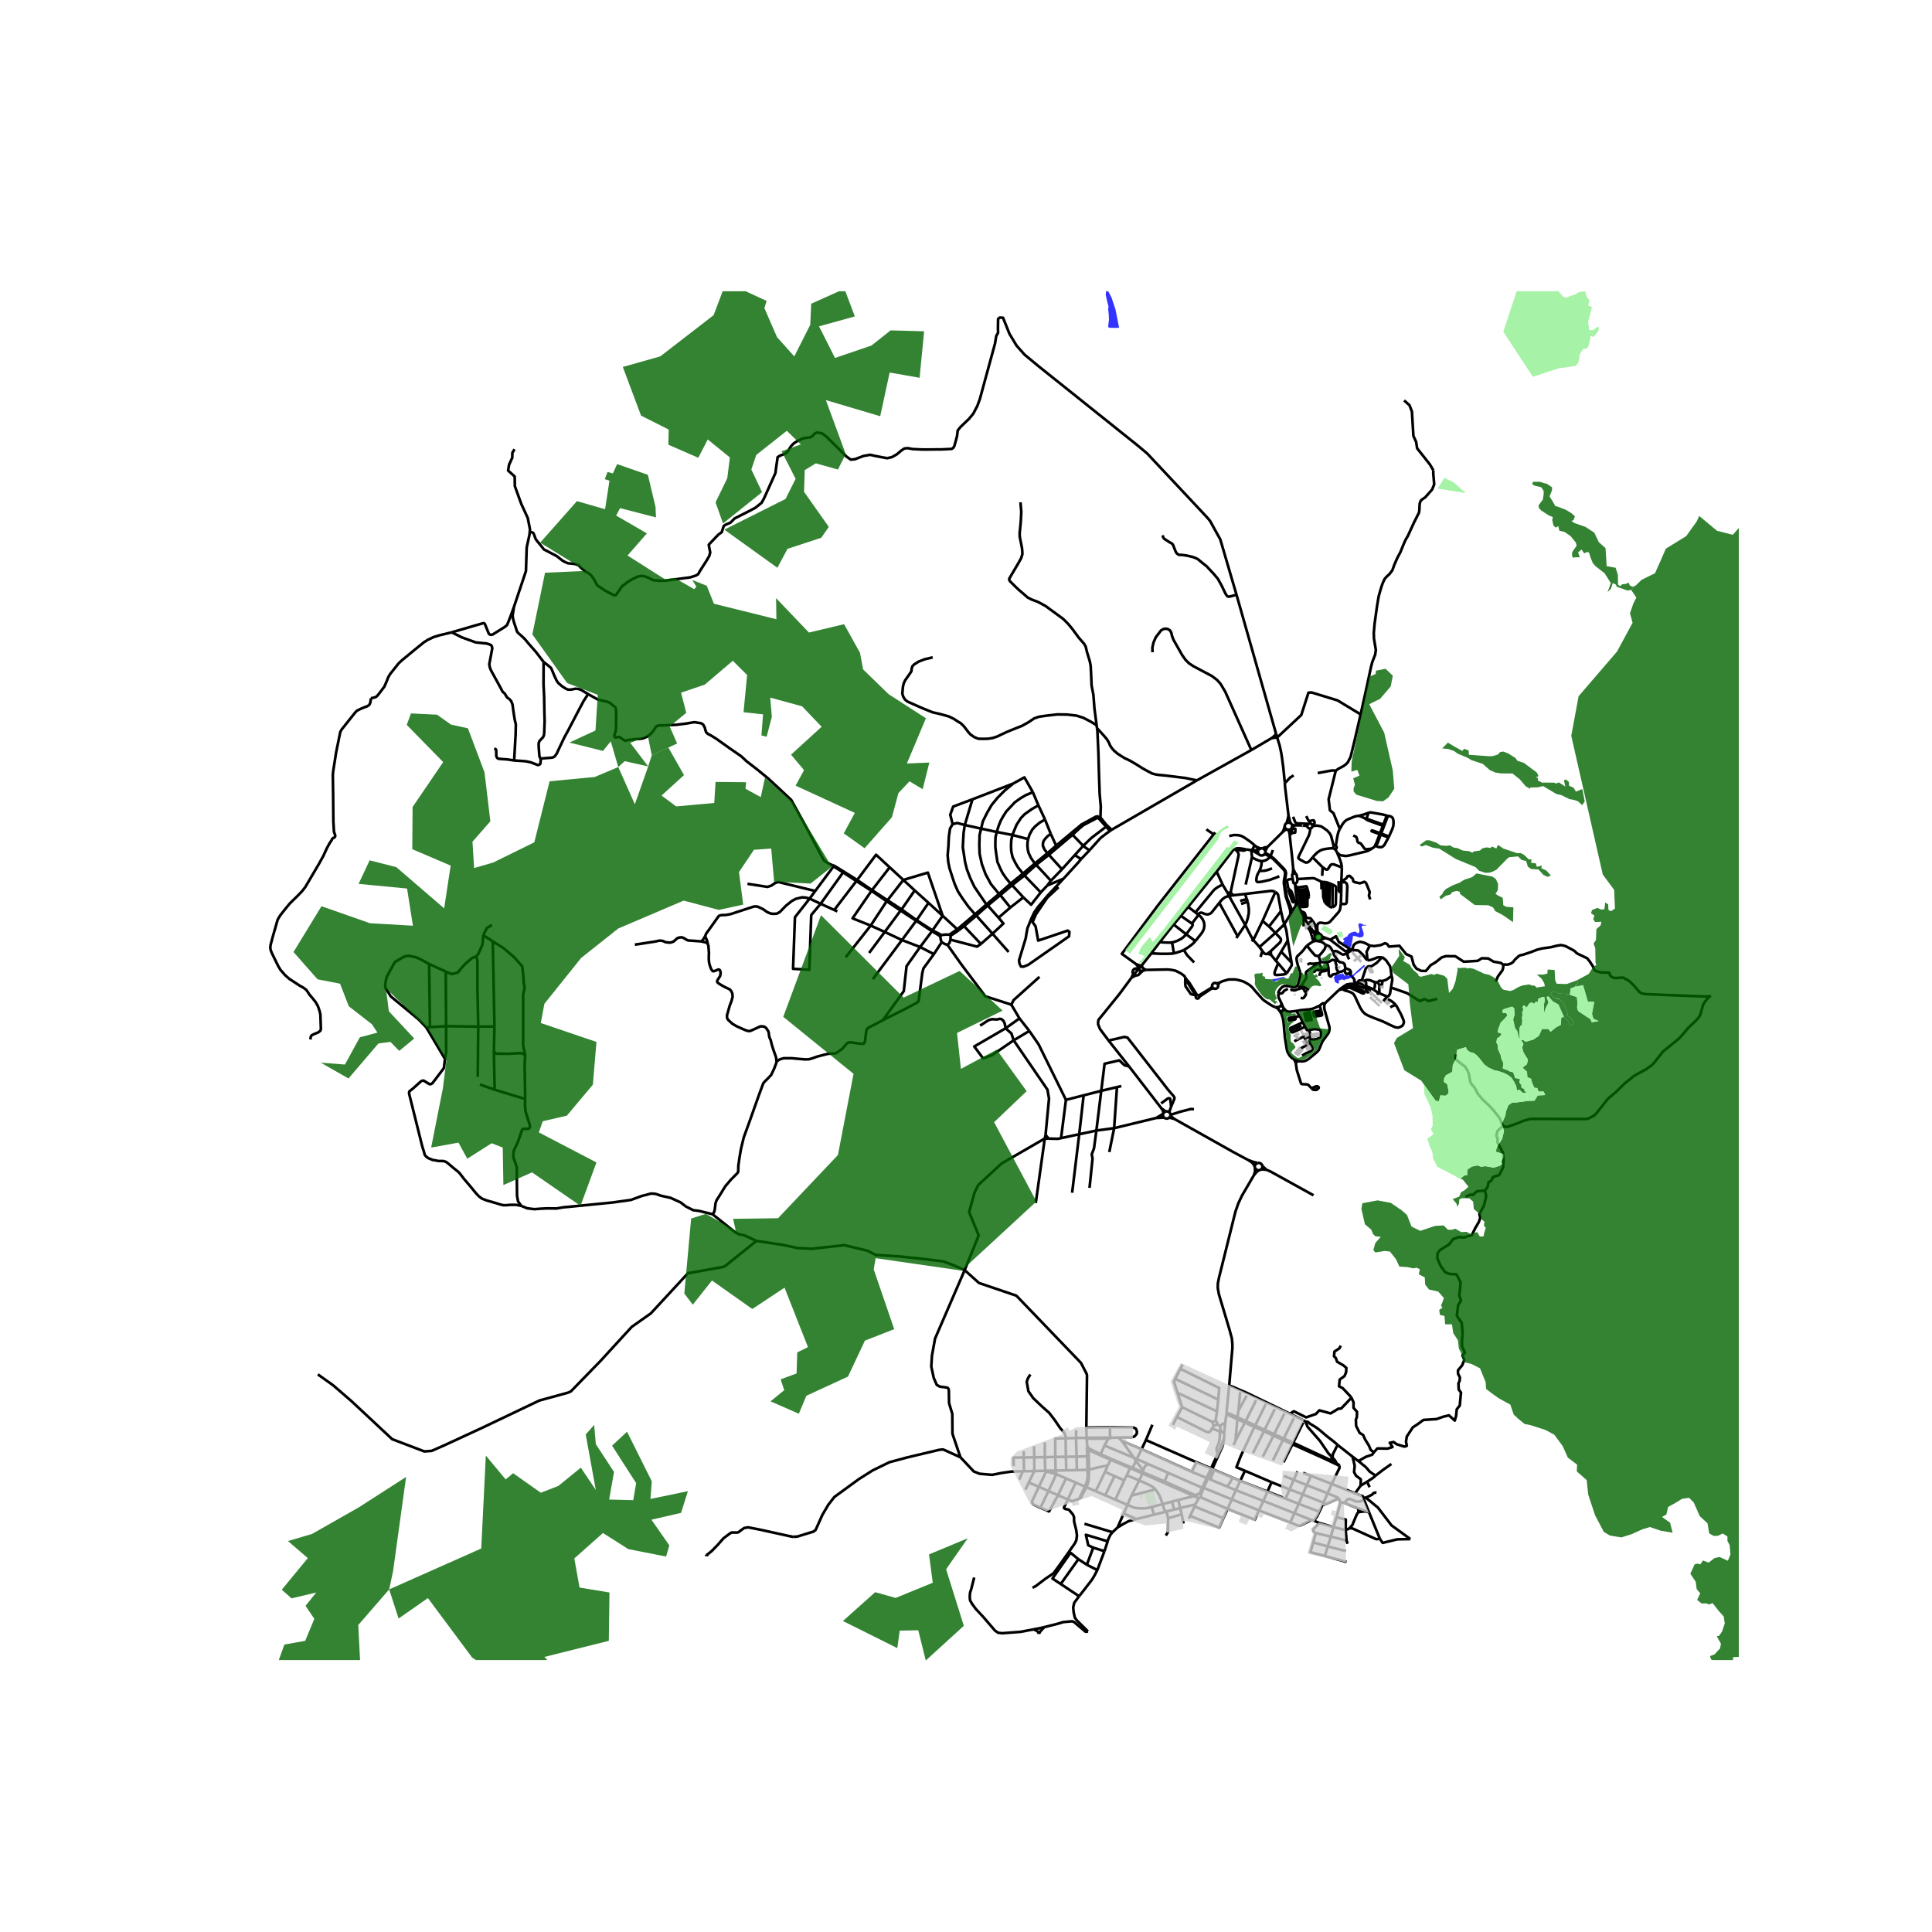 <svg xmlns="http://www.w3.org/2000/svg" width="960" height="960" viewBox="0 0 720 720"><defs><style>*{stroke-linejoin:round;stroke-linecap:butt}</style></defs><g id="figure_1"><path id="patch_1" d="M0 720h720V0H0z" style="fill:#fff"/><g id="axes_1"><path id="patch_2" d="M90 618.656h558V108.544H90z" style="fill:#fff"/><g id="LineCollection_1"><path d="m483.955 337.096-.19-.724-.366-1.073M483.399 335.3l-.192.832-.172.561-.27.994M482.69 330.069l.197 2.112.147 1.146.365 1.972M478.663 344.316l.359 1.068M478.663 344.316l-.556.637M478.663 344.316l-.266-.61-.242-.69-.77-3.48M480.855 340.803l-1.538 2.537-.654.976M453.405 324.838l2.226 4.832M453.405 324.838l-10.626 13.126M460.258 316.405l-.334.173-.299.23-.299.316-5.92 7.714M455.63 329.67l1.658 2.774M445.511 340.036l6.851-8.313.632-.552.862-.59.894-.477.88-.434M458.039 333.915l.349-.097M458.039 333.915l6.003 10.775M454.4 336.462l.793-.961.38-.39.533-.405.467-.323.558-.224.908-.244M458.039 333.915l-.107-.236M464.042 344.69l-2.832 4.191M464.973 336.06l.169.853.167 1.106.1 1.036-.038 1.35-.36 1.805-.44 1.405-.53 1.075M467.007 350.225l-.917-1.55-2.048-3.985M467.007 350.225l-.61.496M467.007 350.225l2.364 2.7M470.522 343.21l-3.032 6.266-.483.75M469.371 352.925l1.091 1.477M469.371 352.925l5.94-5.245M473.58 354.453l.066 1.342M473.58 354.453l-1.234 1.005M475.312 347.68l1.903 2.037.17.573-.098.484-.34.508-3.368 3.171M475.312 347.68l-2.378-2.399M475.312 347.68l2.795-2.727M472.934 345.281l4.45-5.746M472.934 345.281l-2.412-2.07M460.75 349.587l.46-.706M459.79 333.625l4.224-.473M459.79 333.625l-.521-.306-.41-.125M459.79 333.625l-1.244.15M464.014 333.152l.617 1.935M475.294 332.42l-.584-.242-.53-.14-.56-.026-9.606 1.14M475.294 332.42l-4.772 10.79" clip-path="url(#p0bc1a51a67)" style="fill:none;stroke:#000"/><path d="m477.385 339.535-.946-5.291-.05-.328-.092-.446-.214-.373-.326-.346-.463-.331M478.107 344.953l.915.43M482.765 337.687l-1.263 1.978M482.765 337.687l.45-.577.253-.179.245.034.242.131M484.773 339.54l-.21-.499-.608-1.945M489.051 346.634l.441.936.206.554.402.704M486.127 342.111l.569 1.041.299.501.774 1.023.269.386 1.013 1.572M491.21 347.982l-1.413-.863-.746-.485M491.21 347.982l-.474.141-.387.296-.249.41M491.21 347.982l.178.011M491.702 348.012l-.314-.019M499.687 336.845l-.232 1.752-.22.723-.317.52-1.995 2.266-1.208 1.354-.624.44-.808.167-.749.008-1.201-.212-.513.001-.582.322-.272.47-.079.79.074 1.42.18.519.561.627M492.686 348.994l-.19-.439-.343-.342-.45-.2M492.24 350.228l.24-.253.16-.306.07-.335-.024-.34M494.1 349.581l-.844-.338-.57-.249M492.24 350.228l.692-.29.393-.147.776-.21M490.662 350.342l.389.155.42.033.41-.093.359-.209" clip-path="url(#p0bc1a51a67)" style="fill:none;stroke:#000"/><path d="m490.098 349.669.22.383.344.29M490.662 350.342l-.664.315M490.098 349.669l-.298.538-.282.344M490.1 348.828l-.075.42.073.42M479.92 350.515l-.5-3.565-.398-1.566M481.315 358.729l-3.857-4.064M481.315 358.729l-1.395-8.214M479.518 362.762l1.702-2.712.117-.238.076-.304-.099-.78M479.518 362.762l-3.184-3.788" clip-path="url(#p0bc1a51a67)" style="fill:none;stroke:#000"/><path d="m476.334 358.974-1.262 3.107-.07.572-.002.275.132.26.196.13.482.038 1.82-.134 1.226-.156.354-.14.308-.164M488.983 351.077l1.015-.42M487.05 352.419l1.01-.731.923-.611M488.983 351.077l.535-.526M489.998 350.657l-.48-.106M494.011 352.061l-1.033-.776-.746-.373-1.69-.283-.544.028M476.36 370.23l.119-.66.614-.96.8-.826.837-.369.743-.01 1.137.16 1.324.326.66-.01.524-.269.382-.307.283-.651.801-2.997.052-.802-.171-.774-.767-2.257-.365-1.422-.15-1.002.062-.606.269-.456.483-.485.89-.82.896-.999.596-.835.671-.78" clip-path="url(#p0bc1a51a67)" style="fill:none;stroke:#000"/><path d="m491.561 356.338-1.098-.165-.424-.147-1.48-1.706-1.509-1.901M476.334 358.974l-.884-.941M473.646 355.795l1.804 2.238M473.646 355.795l-1.3-.337M470.462 354.402l.62.84.247.165.296.081.365.061.356-.091M475.45 358.033l2.008-3.368M479.92 350.515l-2.462 4.15M503.97 366.672l-.72-.029-.731.159M502.519 366.802l-.54.067-.367.168-.26.175M501.782 367.757l.156-.291.233-.323.348-.341M491.792 374.794l.568 1.788M487.74 376.154l.466-.049.613-.087.585-.18.59-.22.826-.394.972-.43M493.786 373.977l-.777-.101-.603.403-.614.515M520.16 374.492l-.502-.478-.546-.52-.532-.394-1.379-.77M502.025 369.33l.527.158.661.238.707.35.328.254.395.475.396.712 1.887 4.053.956 1.463.989.916.98.506 1.986.851 3.448 1.328 3.433 1.639 1.275.559 1.053.155.765-.267.758-.418.364-.513.265-.693-.106-.765-.364-.952-.734-1.628-.56-1.009-.89-1.644-.385-.606" clip-path="url(#p0bc1a51a67)" style="fill:none;stroke:#000"/><path d="m518.105 375.394.742-.418 1.312-.484M502.149 355.142l-.616-.495M502.149 355.142l1.494-1.015M496.74 354.62l.861-.182.673.09 1.797 1.074.44.136.504-.056 1.134-.54" clip-path="url(#p0bc1a51a67)" style="fill:none;stroke:#000"/><path d="m502.768 357.52-.458-1.036-.118-.422-.043-.92M503.783 353.879l-.492.112-1.142 1.151M495.72 350.22l5.813 4.427M501.533 354.647l1.013-.63.415-.485-4.032-2.526-1.061-2.079-2.148 1.292M494.1 349.581l1.135.408.485.23M446.448 340.777l.217.148M446.448 340.777l-.937-.74M454.4 336.462l-2.79 3.519-.532.459-.439.205-.551.124-.667-.045-.513-.15-.582-.264-.492-.177-.445.007-.421.184-.52.453M454.4 336.462l6.81 12.419M445.511 340.036l-2.732-2.072M458.83 333.096l-.117-1M458.83 333.096l-.1-.153-.146-.111-.177-.06M458.83 333.096l.03.098M458.713 332.096l-.306.676M460.477 316.649l.606.673.248.352.22.452.042.432-.082.57-2.798 12.968" clip-path="url(#p0bc1a51a67)" style="fill:none;stroke:#000"/><path d="m458.407 332.772-.155-.004-.15.036-.134.075M457.288 332.444l.473.905M457.288 332.444l.68.435M457.76 333.35l.03.12.058.113.084.096M457.968 332.879l-.097.095-.07.115-.037.127-.003.133M466.842 316.984l-.5-.126M466.842 316.984l1.313.829.93.507" clip-path="url(#p0bc1a51a67)" style="fill:none;stroke:#000"/><path d="m468.883 316.958-.686-.078-.592.012-.763.092M422.578 363.196l-.875 1.13M422.578 363.196l1.641-2.047M422.578 363.196l.233.128.239.109.256.063M422.332 362.937l.114.138.132.121M460.258 316.405l.22.244M464.342 316.52l-1.591-.272-.812-.104-.68.01-.508.043-.493.208M466.57 319.47l-.227-2.612M466.57 319.47l-2.34 10.183M470.197 320.956l-.952-.205-.994-.373-.598-.272-1.084-.635M473.326 319.298l-.405.416-.4.367-.518.367-.511.222-.51.147-.785.139M469.41 324.45l.283-.73.22-.622.18-.735.104-1.407M473.326 319.298l.185-.298M473.326 319.298l1.198.852 3.72 3.782.456.578.181.462.046.736-.09.656-.289 1.516-.098.758.014.585.637 4.569.121.484 1.357 4.027.258 1.09.03.657-.012.753" clip-path="url(#p0bc1a51a67)" style="fill:none;stroke:#000"/><path d="m471.201 318.397.685.136.75.376.69.39M473.511 319l.288-.758.578-1.468M476.757 326.554l-.846.37-1.568.567-1.217.45-1.02.214-1.752.403-.906.13-.594.03-.357-.077-.19-.18-.105-.488.066-.744.164-.797.243-.63.735-1.351" clip-path="url(#p0bc1a51a67)" style="fill:none;stroke:#000"/><path d="m474.04 323.598-.805.339-1.246.417-.855.152-.904.062-.82-.117M470.52 316.18l-.411-.04-.406.078" clip-path="url(#p0bc1a51a67)" style="fill:none;stroke:#000"/><path d="m471.558 317.22-.13-.356-.23-.308-.311-.234-.368-.143M472.305 315.691l-.815.087-.458.121-.513.28M469.703 316.218l-.411.22-.312.339M469.703 316.218l-.856-.396-.58-.217M468.98 316.777l-.097.181" clip-path="url(#p0bc1a51a67)" style="fill:none;stroke:#000"/><path d="m468.267 315.605.43.546.283.626M469.086 318.32l.358.3.444.168.476.017.455-.136.382-.272M468.883 316.958l-.099.348.003.36.102.347.197.307M471.558 317.22l.205-.538.287-.53.255-.46M471.529 317.85l.054-.313-.025-.316M472.305 315.691l5.642-5.56M477.947 310.13l.79-.667.402-.252.49-.09M478.78 307.972l-.334 1.116-.5 1.043M467.435 314.902l.457.4.375.303M467.435 314.902l-.214.738-.255.563-.305.377-.318.278" clip-path="url(#p0bc1a51a67)" style="fill:none;stroke:#000"/><path d="m458.094 311.557 1.677-.358 1.193.008.687.075.923.232.645.315.644.39 1.802 1.252.636.472 1.134.96M479.462 306.752l-.297.226-.223.293-.131.34-.03.361M481.048 306.856l-.365-.2-.41-.087-.42.032-.39.151M480.19 303.986l-.366 1.57-.362 1.196M479.629 309.121l.403.1M478.78 307.972l.075.362.177.328.265.27.332.19M480.032 309.22l.394-.014.374-.118.324-.214M480.032 309.22l.104.201.152.318.244.57M481.124 308.874l.26-.309" clip-path="url(#p0bc1a51a67)" style="fill:none;stroke:#000"/><path d="m480.532 310.31.203-.478.189-.566.2-.392M481.432 307.313l-.166-.248-.218-.209M481.432 307.313l.976.27M481.537 308.198l.028-.45-.133-.435M481.048 306.856l-.34-.81-.197-.806-.321-1.254M480.532 310.31l.082.75M478.798 291.574l.119 1.721 1.273 10.691M497.604 315.19l-.206.005-.192.068-.16.123M499.305 308.924l-.388.785-.34 1.108-.29 1.433-.327 2.09-.068.338-.075.17-.084.14-.13.202" clip-path="url(#p0bc1a51a67)" style="fill:none;stroke:#000"/><path d="m497.474 316.397.24-.027.211-.11.154-.177.06-.15.018-.161-.028-.16-.07-.146-.11-.124-.16-.102-.185-.05M496.992 316.131l.209.185.273.08M489.183 319.506l.765-.867 1.04-1.01 1.17-.752.972-.337 1.562-.263.897-.093.504-.03.587-.02.312-.003" clip-path="url(#p0bc1a51a67)" style="fill:none;stroke:#000"/><path d="m497.045 315.386-.108.16-.052.3.107.285M498.25 317.651l-.21-.403-.163-.29-.161-.236-.242-.325" clip-path="url(#p0bc1a51a67)" style="fill:none;stroke:#000"/><path d="m511.243 316.266-1.08.625-.927.377-6.143 1.485-1.152.21-.598.027-.87-.125-.982-.164-.47-.297-.408-.37-.363-.383" clip-path="url(#p0bc1a51a67)" style="fill:none;stroke:#000"/><path d="m500.093 323.26-.272-1.55-.654-1.893-.917-2.166M512.353 315.389l-.394.385-.716.492" clip-path="url(#p0bc1a51a67)" style="fill:none;stroke:#000"/><path d="m504.303 311.38.53.224.432.159.265.289.182.57.167.858.16.376.295.23.569.146.31.238.296.404 1.033 1.411.422.22.544-.055.712-.054 1.023-.13M512.596 315.206l-.186-.091M512.596 315.206l.679-.831.112-.216 1.178-3.14" clip-path="url(#p0bc1a51a67)" style="fill:none;stroke:#000"/><path d="m517.447 312.111-1.553 2.818-.582.554-.485.232h-.63l-.631-.093-.97-.416M512.596 315.206l-.243.183M515.768 307.868l.158-.412M515.768 307.868l-.402-.144M515.768 307.868l-1.06 2.77M515.926 307.456l-.403-.14M515.926 307.456l1.084-2.828.086-.255.093-.288M515.523 307.315l-.157.41M515.523 307.315l-5.546-1.949-.721-.222" clip-path="url(#p0bc1a51a67)" style="fill:none;stroke:#000"/><path d="m516.8 303.962-.114.276-.064.205-1.099 2.872M515.366 307.724l-1.057 2.765M509.157 305.412l.508.252.362.16 5.339 1.9M514.31 310.489l-.144.378M514.31 310.489l-2.832-.976-.193-.029-.122.11-.011.146.15.095 2.864 1.032M514.31 310.489l.399.15M514.166 310.867l.399.151M514.166 310.867l-1.237 3.25-.09.212-.429.786M514.565 311.018l.144-.38M514.565 311.018l2.882 1.093M514.709 310.639l2.932 1.102M509.256 305.144l.72-2.226M509.256 305.144l-.099.268M509.256 305.144l-.569-.123M499.305 308.924l1.067-1.848.582-.74.582-.554.63-.37 2.572-1.062.873-.23.824-.093M508.687 305.02l-.36-.207-1.038-.48-.854-.306M509.977 302.918l-1.795.647-1.747.462M497.8 287.215l-2.66 10.653.484 4.1 1.334 1.097 2.347 5.859M516.8 303.962l-.424-.114-.458-.148-.673-.17-4.298-.75-.353.005-.617.133M517.19 304.085l-.39-.123M517.64 311.741l1.262-2.863.34-1.063.096-1.293-.096-1.016-.195-.601-.418-.46-.649-.278-.79-.082M517.447 312.111l.194-.37M452.9 310.233l-.6.707M452.3 310.94l-20.691 26.352-13.537 18.175 5.268 3.796M423.34 359.263l.538.667.23.444.116.228M425.03 359.89l-.851-.285-.839-.342M425.443 359.848l3.62-4.569M424.22 361.15l.285-.161.72-.887.218-.254M425.443 359.848l-.237.003-.176.04" clip-path="url(#p0bc1a51a67)" style="fill:none;stroke:#000"/><path d="m427.171 361.443-.553-.206-.504-.31-.22-.224-.182-.31-.27-.545M445.47 350.72l-3.421-2.55M441.162 354.058l1.273-.78.92-.644 1.148-.91.967-1.003" clip-path="url(#p0bc1a51a67)" style="fill:none;stroke:#000"/><path d="m446.665 340.925.822.74.593.773.432.807.265.907.048.963-.16.944-.293.806-.535.878-2.367 2.978M437.498 355.3l1.326-.4 1.038-.33 1.3-.512" clip-path="url(#p0bc1a51a67)" style="fill:none;stroke:#000"/><path d="m445.024 358.671-2.577-2.656-1.285-1.957M437.498 355.3l-.712-4.092M429.062 355.28l3.388.172 3.495-.015 1.553-.136M429.062 355.28l3.168-4.202M442.049 348.17l-4.662-3.63M436.786 351.208l1.02-.253.93-.338 1.034-.526.681-.385.938-.804.66-.732M444.195 344.18l.248.304.022.26-.096.281-.216.369-2.104 2.776M432.23 351.078l1.357.13 2.054.087 1.145-.087M432.23 351.078l5.157-6.539M440.083 341.306l-2.696 3.233M440.083 341.306l2.696-3.342M440.083 341.306l4.112 2.875M444.195 344.18l2.47-3.255M452.3 310.94l-2.734-1.858M489.126 307.816l1.735-.156 1.546.333 1.091.729 1.16.852.849.938.546.981.992 3.893M481.384 308.565l.153-.367M481.384 308.565l.005.297M471.201 318.397l.198-.255.13-.292M469.138 436.12l.465-.105.403-.244M467.68 435.184l.22.396.341.308.429.186.468.045" clip-path="url(#p0bc1a51a67)" style="fill:none;stroke:#000"/><path d="m467.31 437.935.953-1.129.875-.687M480.762 526.868l1.902.92 3.488 1.764.32.195M498.595 538.569l-1.548-1.35-2.698-2.094-2.416-2.077-1.495-1.126-2.242-1.356-.557-.487-.318-.187-.849-.145M496.548 543.12l-1.47-1.477-3.153-4.64-4.623-5.268-.83-1.988M514.21 573.387l.242.377.629.98.257.23.485-.122 4.935-1.19 4.85-.094M508.915 558.2l.125.022.288.17 4.169 3.434 5.094 6.646 7.017 5.096M458.076 516.418l-.985 9.98M467.31 437.935l-4.507 7.72-1.362 2.922-1.041 2.999-6.158 24.754-.368 1.918-.05 1.714.41 2.328 3.963 13.244.877 3.26.192 2.048.004 1.705-.39 4.405-.728 8.64-.076.826M480.762 526.868l-1.613-.78-3.645-1.763-3.477-1.682-1.778-.86-5.564-2.691-5.464-2.353-.558-.19-.587-.13M478.184 375.377l-.653-1.548M478.184 375.377l-.192-.206-.245-.143-.28-.068-.287.013M478.184 375.377l.106.209M435.76 416.508l1.844.461M435.76 416.508l.293-.357.132-.335M433.857 416.483l.135.128.43.196.473.05.464-.104.4-.245M456.183 535.947l.051-1.91M456.183 535.947l-1.04 2.6-1.304 3.183M451.77 547.46l3.922-8.707.491-2.806M405.102 540.224l.07 2.492M405.102 540.224l.536.139M405.102 540.224l-.061-.756M425.77 549.11l-1.197 2.626M425.77 549.11l.15-.433M425.77 549.11l7.961 3.508M421.16 547.105l.346.152 4.263 1.852M447.04 556.73l-.26-.038-.26.04-.234.116-.184.18-.117.223M447.04 556.73l.99-2.285M447.495 557.064l-.122-.144-.155-.114-.178-.077M416.496 569.23l-1.888 1.783M418.785 563.999l-1.622 3.702-.667 1.53M423.49 566.107l-2.914.797-1.808.956-1.257.765-1.015.606M408.939 585.12l-3.91-1.985M408.939 585.12l2.653-7.035M402.142 594.87l1.53-1.92 3.296-4.279.933-1.559 1.038-1.991M476.36 370.23l.013.3.074.835.096.486.503.955.25.544.235.48M477.531 373.83l-.03.595-.1.252-.221.296M477.18 374.973l-.33.125-.26.23M483.74 395.361l.39.112.652.058.542.003.56-.053.653-.188.678-.354.523-.325 2.971-2.468.42-.444.327-.375.25-.527.974-2.353.276-.508.357-.492 1.5-2.056.29-.431.178-.447.118-.428.068-.583-.009-.535-.069-.483-.162-.506-1.672-5.962-.062-.803.124-1 .169-.236M498.923 368.984l-4.704 4.485-.433.508M439.885 510.108l-1.917 3.723M439.885 510.108l.842-1.545M453.999 521.603l.378-4.322-14.492-7.173M437.968 513.831l16.03 7.772M438.801 519.034l-1.265-4.063.432-1.14M453.999 521.603l-.455 4.392M438.801 519.034l14.743 6.96M438.801 519.034l1.736 5.384M452.984 529.642l.37-2.309.19-1.338M440.537 524.418l11.517 5.61M440.537 524.418l-1.947 3.651M452.054 530.029l-.085.241v.256l.088.24.165.202.224.14M452.984 529.642l-.272-.023-.264.062-.227.143-.167.205M438.59 528.07l-1.502 2.958M451.689 532.347l-.685 1.12-.522.303-.743-.115-11.15-5.586M453.503 530.75l.077-.218.007-.231-.065-.223-.13-.195-.185-.15-.223-.09M452.446 531.107l-.757 1.24M452.446 531.107l.238.061.246-.009.232-.078.197-.14.144-.19" clip-path="url(#p0bc1a51a67)" style="fill:none;stroke:#000"/><path d="m454.802 531.374-.66-.317-.639-.306M454.965 533.103l-.208-.495-.031-.743.076-.49M456.568 530.515l-.667.051-.735.465-.364.343M481.665 538.233l-3.37 6.748M481.665 538.233l.277-.573M481.665 538.233l12.05 5.416 5.345 2.546M481.665 538.233l-3.53-1.605M457.049 527.08l-.481 3.435M457.049 527.08l.042-.681M457.049 527.08l.599.235.337.12 3.145 1.467M481.942 537.66l-3.53-1.57M481.942 537.66l3.742-7.549M481.942 537.66l13.737 6.38M461.16 528.181l-2.89-1.306-.46-.188-.72-.288M467.793 531.216l-3.525-1.653M467.793 531.216l3.903-7.931M467.793 531.216l-.319.577M467.793 531.216l3.49 1.652M471.283 532.868l3.809-7.765M471.283 532.868l-.239.509M471.283 532.868l3.559 1.602M464.268 529.563l-3.107-1.382M464.268 529.563l-.325.6M468.058 521.791l-.66 1.472-.644 1.284-1.083 2.13-1.403 2.886M474.842 534.47l3.804-7.671M474.842 534.47l-.265.592M474.842 534.47l3.57 1.62M478.412 536.09l3.774-7.595M478.412 536.09l-.277.538M462.154 518.825l-.623 6.92M471.044 533.377l3.533 1.685M471.044 533.377l-4.092 8.165M471.044 533.377l-3.57-1.584M463.949 548.112l-3.175-1.317 1.668-4.257 5.032-10.745M467.474 531.793l-3.531-1.63M463.943 530.162l-3.512 6.735M463.943 530.162l-2.813-1.26M459.702 538.527l.729-1.63M461.13 528.902l-.7 7.995M461.13 528.902l.03-.72M461.16 528.181l.371-2.436M464.564 520.139l-3.033 5.606M478.135 536.628l-3.739 7.6M478.135 536.628l-3.558-1.566M474.577 535.062l-3.957 7.772M456.568 530.515l-.334 3.522M454.965 533.103l-.335.396M456.234 534.037l-.56-.159-.493-.418-.216-.357M453.84 541.73l-2.517 5.484M454.63 533.5l-.086 2.435-.212 1.4-.288.873-.614 1.4-.068.65.174.772.303.7M488.568 550.021l-2-.758-.942-.383M494.738 556.509l3.198 1.313 1.023.599M492.845 560.917l.941-.266 5.173-2.23M499.452 559.778l-.19-.664-.303-.693M493.23 560.03l-7.747-3.11M493.23 560.03l-.385.887M493.23 560.03l1.508-3.521M491.672 563.378l-7.667-2.936M491.672 563.378l1.173-2.461M489.66 566.72l1.223-1.642.789-1.7M451.323 547.214l-5.416-2.266M451.323 547.214l-1.63 3.565M449.693 550.78l-5.56-2.267M449.693 550.78l-1.664 3.665M491.72 567.61l5.23 1.484M491.72 567.61l-2.06-.89M490.387 571.33l-.413-.184-.356-.292-.216-.476.064-.426.17-.289 2.085-2.052M460.562 555.354l10.278 4.005M460.562 555.354l-3.317-1.39M460.562 555.354l-1.516 3.428M460.562 555.354l1.637-3.456M501.487 570.216l-4.536-1.122M498.073 565.399l3.475.898-.061 3.919M502.76 569.666l-.216.094-1.057.456" clip-path="url(#p0bc1a51a67)" style="fill:none;stroke:#000"/><path d="m502.203 575.318-.375-1.167-.168-1.989-.173-1.946M448.03 554.445l-12.65-5.543M462.2 551.898l-2.895-1.222M462.2 551.898l10.137 3.968M462.2 551.898l1.749-3.786M446.723 558.288l-1.252 2.41M446.723 558.288l.263-.02.243-.098.2-.165M446.261 558.115l.217.12.245.053M472.337 555.866l6.75 2.62M472.337 555.866l-1.497 3.493M472.337 555.866l1.542-3.475M470.84 559.359l11.566 4.56M470.84 559.359l-1.69 3.493M469.15 562.852l11.687 4.503M469.15 562.852l-10.104-4.07M457.504 562.31l10.137 4.034 1.508-3.492M483.52 548.361l-1.394 3.125M482.126 551.486l4.85 1.963M482.126 551.486l-3.746-1.492M482.126 551.486l-1.532 3.572M480.594 555.058l4.89 1.862M480.594 555.058l-1.508 3.428M473.879 552.39l3.926 1.557 2.79 1.111M479.086 558.486l4.92 1.956M488.568 550.021l-1.592 3.428M488.568 550.021l7.738 2.988M486.976 553.45l7.762 3.059M486.976 553.45l-1.493 3.47M485.483 556.92l-1.478 3.522M484.005 560.442l-1.6 3.478M482.406 563.92l6.352 2.547M482.406 563.92l-1.57 3.435M488.758 566.467l-4.359 2.122-.742-.08-2.82-1.154M494.738 556.509l1.568-3.5M489.66 566.72l-.902-.253M499.452 559.778l1.516.303M498.073 565.399l1.387-5.022-.008-.6M496.95 569.094l-1.007 3.572M496.95 569.094l1.123-3.695M493.737 579.86l1.076-3.55M493.737 579.86l8.091 2.248M489.394 574.809l-1.023 3.644 5.366 1.407M495.943 572.666l-1.13 3.644M495.943 572.666l5.622 1.383M495.943 572.666l-5.556-1.335M489.394 574.809l5.42 1.5M489.394 574.809l.993-3.478M494.813 576.31l6.693 1.71M510.23 563.66l-1.12-.433M510.23 563.66l3.98 9.727M510.23 563.66l-1.88-4.727M443.025 565.958l.506-1.028M445.187 561.412l-1.656 3.518M445.187 561.412l.284-.714M445.187 561.412l10.706 4.384M455.893 565.796l1.61-3.485M443.531 564.93l10.831 4.366 1.531-3.5M445.907 544.948l-18.85-8.282M445.907 544.948l-1.773 3.565M418.066 536.963l7.353 3.129M418.066 536.963l4.537 6.323M418.066 536.963l-1.299-1.222M422.603 543.286l1.059.467M422.603 543.286l-10.99-4.578M422.603 543.286l.757 1.173M416.767 535.74l-2.651.08M413.64 531.872l8.334.019.772.244.56.305.398 1.06-.077.844-.84.99-1.261.327-4.759.08M425.92 548.677l.133-.611M425.92 548.677l-3.868-1.652M425.92 548.677l8.052 3.376M423.36 544.46l2.693 3.606M423.36 544.46l.302-.707M422.052 547.025l1.064-2.088.244-.478M423.662 543.753l1.757-3.661M427.893 545.608l-.86-.376-3.371-1.479M425.42 540.092l18.714 8.421M425.42 540.092l1.636-3.426M429.448 530.973l-2.392 5.693M404.943 535.795l-.097-3.8M404.943 535.795l.021.378M404.943 535.795l-.173.005-.409.056M404.943 535.795l8.25-.044M397.135 536.005l.1 6.9M397.135 536.005l3.871-.1M383.995 512.222l-.91 1.414-.454 1.328.621 3.49 1.804 2.6 3.017 2.873 2.933 2.62L393 529.13l2.16 3.16 1.465 1.605.361.954.076.307.073.85" clip-path="url(#p0bc1a51a67)" style="fill:none;stroke:#000"/><path d="m393.267 542.964.002-6.86 3.866-.099M397.374 547.955l-.14-5.05M397.374 547.955l3.923-.084M397.374 547.955l-3.988.077M401.057 532.993l-.05 2.913M401.006 535.906l.206 6.937M404.361 535.856l-2.79.036-.565.014M401.297 547.87l-.085-5.027M401.297 547.87l3.98-.122M405.172 542.716l-3.96.127M405.172 542.716l.574-.019M405.172 542.716l.064 3.041M405.278 547.748l.579-.122M405.278 547.748l.046.989v1.342l-.182 1.436-.144.682-.107.393-.553 1.407M405.278 547.748l-.042-1.99M389.522 548.123l3.864-.091M389.522 548.123l-4.065.086M389.522 548.123l.379.205M389.522 548.123l-.144-5.094M393.654 549.393l3.618 1.561M393.654 549.393l-3.753-1.065M393.654 549.393l-2.915 6.283M393.654 549.393l-.268-1.361M393.386 548.032l-.119-5.068M387.759 561.895l2.98-6.22M394.283 557.222l-3.339 6.043-3.185-1.37M387.153 554.067l-2.468 5.328-.06.607.446.642 2.688 1.25M439.817 562.036l.47-.139 2.612-.63 2.572-.57M381.182 548.297l.452-.003M381.182 548.297l-1.349 3.092M357.922 543.079l5.002 5.311 2.153.837 4.669.404 3.638-.721 3.73-.521 4.068-.092M385.457 548.21l-3.823.084M385.457 548.21l-2.08 4.29M385.457 548.21l-.033-5.117M382.159 555.174l1.218-2.674M389.901 548.328l-2.748 5.739M383.377 552.5l3.776 1.567M387.153 554.067l3.586 1.609M390.74 555.676l3.543 1.546M394.283 557.222l2.989-6.268M397.947 558.806l-1.757-.757-1.907-.827M397.272 550.954l3.617 1.556M400.889 552.51l3.449 1.487M400.889 552.51l-2.942 6.296M384.784 591.716l1.318-.707 3.41-2.598 3.14-2.122 2.409-3.304 3.562-5.015.076-.16 1.88-2.676.546-1.17.227-1.688-.273-2.035-.788-3.19-.046-1.731-.394-.91-1.38-1.66-.393-.209-1.046-.173-.258-.137-.3-.355 1.473-3.07M402.22 558.503l-2.782.96-1.491-.657M404.338 553.997l.546.246M404.338 553.997l-2.118 4.506M402.22 558.503l.595-.356 2.069-3.904M405.638 540.363l-.031-.652M405.638 540.363l4.314 1.945M405.638 540.363l.108 2.334M404.884 554.243l3.466 1.474M404.884 554.243l.288-.715.364-1.226.053-.321.14-.92.05-1.227.078-2.208M412.853 546.11l-3.002.606-2.592.62-1.402.29M405.857 547.626l-.033-.896-.02-1.003M412.853 546.11l1.082-2.095" clip-path="url(#p0bc1a51a67)" style="fill:none;stroke:#000"/><path d="m411.8 548.52.466-1.046.587-1.364M413.935 544.015l.147-.34M413.935 544.015l3.582 1.534M413.935 544.015l-3.983-1.707M408.35 555.717l3.45-7.196M408.35 555.717l3.522 1.522M411.8 548.52l3.539 1.585M418.96 551.683l-3.621-1.578M418.96 551.683l-3.285 7.187M419.897 549.795l-.31.602-.627 1.286M415.339 550.105l-3.467 7.134M415.675 558.87l-1.908-.817-1.895-.814M424.573 551.736l-2.9 5.639M424.573 551.736l-4.676-1.941M430.64 555.017l-.669-.548-.818-.635-1.228-.635-3.352-1.463M419.897 549.795l1.263-2.69M421.16 547.105l.162-.398M421.16 547.105l-3.643-1.556M415.675 558.87l4.497 1.954M421.672 557.375l8.969-2.358M420.172 560.824l.666-1.595.834-1.854M433.315 560.53l-1.229-3.228-1.445-2.285M435.308 565.803l-.569-2.496M435.308 565.803l5.078-1.465M435.308 565.803l-.023 5.152M433.315 560.53l3.42-.908M433.315 560.53l-4.122 1.08M434.74 563.307l-.637-.448-.175-.2-.076-.183-.537-1.946M444.91 557.591l-5.798 1.4M444.91 557.591l1.351.524M433.731 552.618l8.833 3.89 2.347 1.083M439.112 558.991l.705 3.045M439.112 558.991l-2.377.631M439.817 562.036l-2.161.527M439.817 562.036l.569 2.302M441.073 567.751l-.468-2.208-.22-1.205M429.193 561.61l.859 2.855M420.172 560.824l2.342.998 1.001.185 1.379.11 1.54.02 1.562-.218 1.197-.31M434.74 563.307l-2.22.546-2.468.612M423.49 566.107l.603-.165 2.124-.497 3.835-.98M435.38 548.902l-1.408 3.15M427.893 545.608l1.783.79 5.703 2.504M433.731 552.618l.241-.565M409.952 542.308l.192-.379M413.194 535.751l-.193.385M413.194 535.751l.5-.007M413.64 531.872l-8.794.124M413.693 535.744l-.025-1.674-.027-2.198M413.693 535.744l.007.246M413.693 535.744l.423.075M411.613 538.708l-1.469 3.221M413 536.136l-.78 1.452-.607 1.12M359.499 473.338l5.335 4.792 13.946 4.735 24.073 25.056 2.084 4.027.159.591-.25 19.457M414.608 571.013l-10.461-3.146M412.797 574.42l.19-.715.788-1.681.833-1.01M412.797 574.42l-1.205 3.665M407.42 576.757l-1.865-.881-.873-3.904.604.174 7.51 2.273M411.592 578.085l-4.173-1.328M407.42 576.757l-2.39 6.378M405.03 583.135l-3.152-2.067M402.142 594.87l-6.845-4.558M405.445 607.984l-4.108-4.066-.788-1.104-.417-1.883-.19-1.898.402-1.725 1.798-2.439M401.878 581.068l-6.581 9.244M395.297 590.312l-3.066-2.037 1.565-2.274 5.157-7.348 2.925 2.415M381.514 540.834l.018 2.326M381.634 548.294l-.102-5.134M385.36 538.98l.064 4.113M385.424 543.093l-3.892.067M385.424 543.093l3.954-.064M389.39 537.533l-.012 5.496M389.378 543.03l3.89-.066M397.235 542.904l-1.894.023-2.074.037M381.532 543.16l-3.815.062.049 3.185M413.142 387.788l7.63 9.635M436.43 412.463l1.235-2.981.007-.49-.34-.535-1.918-2.208-15.227-19.558-1.157-.263-5.888 1.36M421.703 364.326l-4.562 6.16-7.77 9.595-.138.85.008.815.706 1.754 3.195 4.288M436.22 415.46l3.832-1.214 3.737-.948 1.174.072M492.395 328.565l-2.415-1.159-.366-.106-.6-.018-5.526.319M483.488 327.601l-.258-1.494-.222-.404-.233-.161" clip-path="url(#p0bc1a51a67)" style="fill:none;stroke:#000"/><path d="m482.62 329.321.341-.173.273-.252.253-.55.001-.745M409.159 304.66l3.047 3.422M409.159 304.66l.312-.427M399.7 311.099l2.531-2.339 1.47-1.227 5.458-2.873M412.206 308.082l1.455 1.573M412.206 308.082l.463-.373M403.686 315.206l3.04-2.924 5.48-4.2M387.86 332.572l2.456-2.598M387.86 332.572l-6.078-6.308M381.364 334.414l2.904 2.748 3.593-4.59M393.589 315.138l-3.265 2.84M393.589 315.138l-2-4.379M393.589 315.138l5.272-4.391M359.544 307.454l-2.774-.737-1.759.405" clip-path="url(#p0bc1a51a67)" style="fill:none;stroke:#000"/><path d="m363.364 340.728-2.463-2.83-2.19-3.06-1.744-2.685-1.182-2.714-.97-2.887-.955-2.973-.47-2.267-.228-2.57.273-3.247.182-3.754.425-2.93.97-1.69M362.409 297.883l-7.184 2.7-1.089 3.03.875 3.509M383.131 312.708l-5.836-1.53M385.663 321.803l-1.455-2.064-.88-1.848-.288-1.155-.151-1.516.045-1.27.197-1.242" clip-path="url(#p0bc1a51a67)" style="fill:none;stroke:#000"/><path d="m389.445 305.411-2.017 1.177-1.675 1.396-1.015 1.13-1.008 1.8-.599 1.794M377.583 292.007l-15.174 5.876M365.638 308.81l.637-2.713 1.606-3.234 1.683-2.887 2.198-2.685 2.668-2.685 3.153-2.599" clip-path="url(#p0bc1a51a67)" style="fill:none;stroke:#000"/><path d="m384.92 295.226-3.158-5.521-4.18 2.302M365.638 308.81l5.82 1.242M365.638 308.81l-6.094-1.356M372.292 333.128l-3.031-3.703-1.986-3.681-1.364-3.71-.834-3.797-.121-3.276.106-3.797.576-2.353M372.292 333.128l-4.684 3.94M372.292 333.128l.493.455M372.292 333.128l4.321-3.833M376.514 338.216l-3.729-4.633M376.514 338.216l4.85-3.802M376.514 338.216l-4.388 3.782M362.409 297.883l-2.865 9.57M367.608 337.069l-4.487-6.59-1.546-3.248-1.227-3.22-.698-2.77-.424-2.787-.41-2.7.122-2.468.166-2.945.44-2.887M367.608 337.069l-4.244 3.659M367.608 337.069l.493.382M368.101 337.451l4.684-3.868M368.101 337.451l4.025 4.547M368.101 337.451l-4.244 3.768M363.364 340.728l-6.624 5.594M363.364 340.728l.493.491M363.857 341.22l6.02 6.743M363.857 341.22l-4.593 3.925M375.894 354.777l-6.018-6.814M369.876 347.963l4.068-3.799-1.818-2.166M381.364 334.414l-4.175-4.527M369.876 347.963l-4.329 3.823M359.264 345.145l6.283 6.64M359.264 345.145l-1.964 1.53M354.183 350.183l9.924 2.599 1.44-.996M391.59 310.76l-2.145-5.349M390.324 317.977l-1.069-1.4-.606-1.371.045-1.01.243-.838.728-.953.742-.793 1.183-.853M390.324 317.977l-4.661 3.826M390.324 317.977l.561.585M390.885 318.562l8.815-7.463M390.885 318.562l4.889 5.392M390.885 318.562l-4.73 3.732M395.774 323.954l-4.14 4.259M395.774 323.954l4.775-5.284M399.7 311.099l3.986 4.107M399.7 311.099l-.839-.352M403.686 315.206l-3.137 3.464M406.02 316.886l-1.32-.888-1.014-.792M406.02 316.886l-3.137 3.271" clip-path="url(#p0bc1a51a67)" style="fill:none;stroke:#000"/><path d="m413.66 309.655-1.394 1.004-2.135 1.645-4.112 4.582M389.445 305.411l-2.462-5.273M385.663 321.803l-4.434 3.76M385.663 321.803l.492.49M386.155 322.294l5.48 5.919M386.155 322.294l-4.373 3.97M391.635 328.213l-1.319 1.76M386.983 300.138l-2.063-4.912M377.295 311.178l.826-2.05.72-1.747 1.637-2.526 1.395-1.443 2.638-1.87 2.472-1.404M377.295 311.178l-5.836-1.126M381.229 325.564l-1.842-2.31-.985-1.675-1.046-2.115-.485-2.223-.091-1.963.09-2.137.425-1.963M381.229 325.564l-4.616 3.731M381.229 325.564l.553.7M381.782 326.264l-4.593 3.623M371.459 310.052l.682-2.208.819-2.036.985-1.732 1.091-1.704 1.213-1.284 1.94-2.08 2.138-1.53 1.955-1.155 2.638-1.097M376.613 329.295l-1.69-2.05-1.228-1.775-.841-1.632-1.145-2.649-.432-2.858-.334-2.54v-1.964l.061-1.84.455-1.935M376.613 329.295l.576.592M377.189 329.887l-4.404 3.696M336.648 327.929l4.236 3.907M336.648 327.929l-5.09-4.7M336.648 327.929l-5.897 7.568M351.307 341.29l-5.52-16.088-9.14 2.727M351.307 341.29l5.433 5.032M351.307 341.29l-5.275-4.818M351.307 341.29l-3.795 5.436M356.74 346.322l-2.893 1.986M356.74 346.322l.56.354M310.905 322.61l-.264.259M310.905 322.61l-.61-.151M310.905 322.61l8.544 5.335M310.641 322.869l3.563 2.245M310.641 322.869l-6.827 9.18M310.641 322.869l-.346-.41M354.291 348.667l-.444-.36M354.291 348.667l1.259-.786 1.75-1.205M354.183 350.183l.086-1.104.022-.412M319.45 327.945l-.304.404M331.557 323.23l-5.08-4.695-7.028 9.41M319.45 327.945l5.514 3.777M319.146 328.35l5.624 3.645M319.146 328.35l-8.246 10.776M319.146 328.35l-4.942-3.236M310.9 339.126l1.167.52M310.9 339.126l-5.074-2.317M301.72 334.884l2.094-2.835M301.72 334.884l4.106 1.925M305.826 336.809l-3.51 4.211-.7 20.36-6.065-.333.7-19.212 5.47-6.95M262.786 348.898l.416-1.039 1.145-1.552 3.426-4.821.379-.282.803-.18 1.236-.015 1.508-.216.925-.238 8.223-2.692.88-.073.621.094 2.008.924 1.584 1.12 1.244.511.97.13 1.394-.086 1.138-.657.538-.57 1.705-1.747 2.107-1.696 1.569-.86 2.304-.533 1.455.1 1.357.364M314.204 325.114l-8.378 11.695M331.557 323.23l-6.593 8.492M324.964 331.722l-.194.273M324.964 331.722l5.787 3.775M324.77 331.995l5.665 3.865M324.482 344.944l-6.76-2.714 7.048-10.235M348.023 355.582l-5.123-2.658M348.023 355.582l2.91-4.446M329.05 380.167l.594-.312 7.215-3.609 5.048-2.663.432-.491 1.38-10.523.424-1.675 3.88-5.312M330.75 335.497l-.315.363M330.75 335.497l5.252 3.412M330.435 335.86l5.189 3.482M330.435 335.86l-5.953 9.084M324.482 344.944l5.245 2.366M324.482 344.944l-9.314 11.796M340.884 331.836l5.148 4.636M340.884 331.836l-4.882 7.073M336.002 338.91l-.378.432M336.002 338.91l5.594 4.012M335.624 339.342l5.82 3.797M335.624 339.342l-5.897 7.968M329.727 347.31l6.404 3.025M329.727 347.31l-5.828 7.813M346.032 336.472l-4.436 6.45M341.596 342.922l-.151.217M341.596 342.922l5.916 3.804M341.445 343.139l5.889 3.883M341.445 343.139l-5.314 7.196M325.265 364.895l10.866-14.56M278.56 329.367l7.459 1.154 1.419-.467 1.418-.976 1.207-.387 13.751 3.358M475.969 274.843l-.425-1.41M478.798 291.574l-.575-5.705-.425-3.209-.336-2.158-.566-2.617-.927-3.042M507.07 266.238l-8.596-5.212-9.732-2.974-1.121.087-2.669 8.316-8.983 8.388M473.932 275.059l1.13-.144.907-.072M414.267 309.237l-1.598-1.528M414.267 309.237l-.606.418M414.267 309.237l31.782-18.41M410.097 304.636l-.626-.403M408.82 271.346l.157 1.201.364 8.128.212 7.665.257 7.536.425 4.692-.138 4.068M412.67 307.709l-.512-.489-2.061-2.584M389.354 424.292l.296-1.364M389.354 424.292l1.418.032M389.354 424.292l-3.358 24.018M359.499 473.338l5.226-12.935-3.565-8.666 2.007-7.266 1.432-2.887 8.666-7.986 16.089-9.306M379.93 379.526l-5.19 3.7M379.93 379.526l-3.04-5.118M379.93 379.526l3.671 4.683M387.39 364.041l-9.64 8.661-.86 1.706" clip-path="url(#p0bc1a51a67)" style="fill:none;stroke:#000"/><path d="m353.094 352.111 3.562 5.03 1.839 2.58 8.71 11.566 4.116 1.326 1.08.348 4.49 1.447M377.756 387.7l5.845-3.491M389.65 422.928l1.288-13.504-.574-3.325-12.608-18.4M374.74 383.225l2.191 1.92.825 2.555" clip-path="url(#p0bc1a51a67)" style="fill:none;stroke:#000"/><path d="m374.74 383.225-11.653 6.766 3.273 4.423 3.371-1.2 8.025-5.514M397.244 409.886l-10.202-20.699-3.44-4.978M489.518 350.551l-.454-.906-.015-.471-.334-.817-.175-.71-.238-.675-.353-.575-.577-.738M491.561 356.338l.185-.334.797-.86 1.063-1.378.282-.6.123-1.105M496.74 354.62l-.58-1.013-.548-.746-.367-.27-1.234-.53M491.401 358.958l-1.531.182-.43.007-.672.01-.537-.09-.362.068-.616.407M491.401 358.958l-.911.604-.784.511-2.64 1.876-.27.294-.148.56.227 1.164-.012.43-1.605 2.522-.945.867-.067.152.076.113.172-.102.198-.18.312-.129.411-.038.286.048.616.353 1.103.7-.701 1.076M484.732 371.858l.627.149.296-.042.262-.174.513-.713.148-.282.078-.456.063-.56" clip-path="url(#p0bc1a51a67)" style="fill:none;stroke:#000"/><path d="m480.875 369.063.349-.149.26-.025.654.191.244.05.357-.124.356-.125.523-.207.461-.133.34-.108.357-.149.296-.041.313.074.549.373.096.174.052.332.156.183.21.281.27.12M347.512 346.726l-.178.296M347.512 346.726l3.353 1.718M347.334 347.022l3.1 1.905M347.334 347.022l-4.434 5.902M336.131 350.335l6.769 2.59M329.05 380.167l7.764-10.81 1.03-9.293 5.056-7.14M365.244 382.23l2.994-1.942.826-.336.848-.137.918.105.819-.007.886-.224.683.094.696.599.524 1.04.303 1.803M401.212 542.843l-3.977.061M496.306 553.009l8.695 3.513M499.06 546.195l.142.47.011.271-.068.224-2.839 5.849M459.046 558.782l-1.542 3.529M448.628 554.44l.478.254 9.94 4.088M420.172 560.824l-1.387 3.175M457.504 562.31l-10.076-4.305M437.656 562.563l-1.618.395-1.299.349M405.202 538.89l-.094.3-.067.278M405.04 539.468l.567.243M410.144 541.93l-4.537-2.219M410.144 541.93l3.938 1.745M422.052 547.025l-.73-.318M445.985 557.251l-.93-.208-11.083-4.99M451.77 547.46l.669.32M448.628 554.44l1.558-3.47 1.584-3.51M448.628 554.44l-1.133 2.624M447.428 558.005l.136-.215.06-.245-.025-.25-.104-.23M445.985 557.251l-.039.237.036.236.109.215.17.176M467.68 435.184l.05 1.203-.04.27-.38 1.278M467.68 435.184l-.075-.436M468.681 433.424l-.429.183-.345.305-.224.394-.078.442" clip-path="url(#p0bc1a51a67)" style="fill:none;stroke:#000"/><path d="m465.276 432.368 1.39.934.49.639.45.807M470.466 434.533l-.153-.431-.293-.359-.4-.249-.463-.11-.476.04M470.006 435.771l.297-.355.16-.428.003-.455M470.466 434.533l1.503 1.41M436.43 412.463l-.708 2.024M432.715 411.2l2.373-1.747.47-.173.447.087.152.331.273 2.765M435.722 414.487l-.394-.225-.449-.093-.456.05M436.22 415.46l-.069-.364-.17-.333-.259-.276M436.22 415.46l-.035.356M478.1 376.49l.175-.274.065-.314-.05-.316M478.29 375.586l.767.873M477.839 376.69l.14-.09.121-.11M477.6 377.981l.056-.417.067-.296.116-.577M476.872 376.676l.313.114.336.005.318-.104M482.33 394.834l-.804-.48-.878-.88-.531-.866-.38-.78-.211-.923-.7-4.405-.46-5.303-.28-1.754-.485-1.462M477.6 377.981l-.728-1.305M489.066 307.502l-.168-.277-.257-.205-.315-.11-.335-.002-.316.108" clip-path="url(#p0bc1a51a67)" style="fill:none;stroke:#000"/><path d="m486.79 304.134.844 1.646.167.169.265.066.884-.235.493-.064.124.014.082.05.206.45.054.46-.162.382-.68.43M489.066 307.502l.06.314M488.375 308.72l.3-.12.241-.207.156-.271.054-.306M489.183 319.506l-1.01 1.223-.526.476-.494.202-.508.049-.718-.306-1.451-.83-.49-.328-.128-.322.113-.455 3.203-6.622.575-1.17.303-.98.152-.723.171-1" clip-path="url(#p0bc1a51a67)" style="fill:none;stroke:#000"/><path d="m487.183 307.808.04.276.125.252.198.205.253.14.284.061.292-.021M482.408 307.582l1.211-.01 1.522.045.045.003.449.032 1.548.156" clip-path="url(#p0bc1a51a67)" style="fill:none;stroke:#000"/><path d="m487.675 307.016-.259.203-.17.275-.063.314M500.093 323.26l-.222 5.645M492.918 323.232l1.313.843.39-.021.243-.146 1.03-1.595.487-.205.68.011 3.032 1.141M502.025 369.33l-.277-.244-.132-.223-.078-.252-.094-.424M500.436 368.669l.37.24.336.185.34.131.543.106M498.923 368.984l.518-.169.325-.053.67-.093" clip-path="url(#p0bc1a51a67)" style="fill:none;stroke:#000"/><path d="m500.115 368.094-.598.408-.594.482M500.436 368.669l.418-.138.319-.167.27-.177" clip-path="url(#p0bc1a51a67)" style="fill:none;stroke:#000"/><path d="m500.115 368.094.016.212.117.204.188.159M501.557 368.047l.225-.29M501.557 368.047l.644.116.233-.024.455-.045.52.119 4.422 2.01.375.003.22-.209-.053-.303-.212-.325-.186-.166-.387-.17-3.437-1.518-.583-.065-.75.165-.547.112-.059.007-.43.003M501.557 368.047l-.113.14M501.782 367.757l-.17-.04-.144-.135-.094-.177-.022-.193M500.115 368.094l1.237-.882M483.74 395.361l-.632-.206-.777-.32M482.33 394.834l.27.679.303.62M478.1 376.49h.503l.454-.031M476.59 375.327l-1.314.028M476.59 375.327l-.156.302-.033.336M476.401 375.965l.075.281.162.245.234.185M476.401 375.965l-1.125-.61" clip-path="url(#p0bc1a51a67)" style="fill:none;stroke:#000"/><path d="m483.077 376.752-2.382.296-.632-.054-.552-.168-.225-.162-.23-.205M483.077 376.752l1.336 1.943M487.74 376.154l-2.104.22-.667.048-1.892.33M509.155 367.555l-.079.895M508.39 365.634l.708.607.057 1.314" clip-path="url(#p0bc1a51a67)" style="fill:none;stroke:#000"/><path d="m511.928 368.86-.684-.44-2.089-.865M507.557 365.264l.833.37M505.659 366.606l.302-.547.413-.602 1.183-.193M515.031 356.793l-2.004 2.066-1.9 1.222-1.25.057-.867.698-1.453 4.428M505.659 366.606l-1.689.066M503.419 362.537l-.053.354-.216.383 1.039 1.078.341.333.232.53-.113.464 1.01.927M508.313 368.202v-.471l-.033-.309-.186-.222-.572-.406-.59-.246-.6-.016-.673.074M498.607 357.97l.486.47.419.17.678.084.384.152.322.25.226.321.215 1.21.175.22.125.085M503.419 362.537l.043-.288-.367-.707-.436-.26-1.022-.35" clip-path="url(#p0bc1a51a67)" style="fill:none;stroke:#000"/><path d="m500.738 361.723.282-.158.244-.436.373-.197M497.666 357.959l.41.113.531-.102" clip-path="url(#p0bc1a51a67)" style="fill:none;stroke:#000"/><path d="m496.74 354.62.138.242.147.73.254.48 1.328 1.898M457.932 333.679l.135.089.156.048.165.002M458.546 333.775l.152-.099.11-.14.056-.166-.004-.176M458.546 333.775l-.158.043M481.893 304.397l.843 2.086.289.253.385.103 4.265.177M468.681 433.424l-1.824-.483-1.58-.573M437.604 416.97l21.997 12.363 5.675 3.035M470.006 435.771l1.963.172M489.518 445.461l-16.147-8.929-1.402-.59M436.185 415.816l1.42 1.153M433.479 415.058l-.083.41.053.413.206.41.202.192M433.479 415.058l-1.244.789-1.395.802M433.479 415.058l.1-.174M430.84 416.649l-15.637 3.778M430.84 416.649l3.017-.166M434.423 414.22l-.416.186-.318.286-.11.192" clip-path="url(#p0bc1a51a67)" style="fill:none;stroke:#000"/><path d="m432.798 413.014.592.885.19.985M434.423 414.22l-1.625-1.206M432.798 413.014l-12.026-15.591M491.401 358.958l.86-.383M492.87 361.266l-.433-.667-.655-1.06-.38-.58M489.773 362.596l-.03-.34.204-.303.308-.293.759-.331h.235l.185.273.472-.381.964.045" clip-path="url(#p0bc1a51a67)" style="fill:none;stroke:#000"/><path d="m495.109 361.353-.683-.15-.569-.044-.706.05-.281.057M494.047 358.601l-1.786-.026M497.666 357.959l-.879-.243-.44.074-.837.508-.695.22-.768.083" clip-path="url(#p0bc1a51a67)" style="fill:none;stroke:#000"/><path d="m495.109 361.353-.034-.642-.407-1.633-.305-.35-.316-.127M498.864 362.411l-.946.539-1.068.169-.294.164-.543.627-.362-.045-.322-.362-.13-.43-.09-1.72" clip-path="url(#p0bc1a51a67)" style="fill:none;stroke:#000"/><path d="m491.813 363.672-.05-.457.13-.38.24-.4.35-.315.43-.152.69-.067.41-.086 1.096-.462M508.313 368.202l-3.12-1.078-1.223-.452M542.492 392.886l-.045 1.48.231.566 1.764 1.441 1.362.966.367.424.752 1.221.486 1.17.452 2.668.164.576.356.616.932 1.034.436.628.938 1.859 1.808 2.181 2.753 2.595 1.384 1.531 2.097 2.679.401.65.585 1.576.444.724M560.38 359.618l.372-.172.825.04.571-.074 1.04-.39.627-.441.735-.933 1.362-1.277.531-.322 1.289-.3 2.809-.932 2.458-.95 1.747-.418 3.204-.452 2.215-.554 1.357-.215.531.006 1.373.356 3.018 1.594.458.333.65.662.492.3 3.266 1.548.323.254.768.972 1.13 1.712.277.537.164.633.232.379.565.362 1.826.53 2.978.046.243.238.215.785.243.3.667.43.48.186.684.096 2.114-.159.678.034.384.159 1.566.87.672.492 1.441 1.486 1.967 2.266.548.396.842.305 1.368.17 21.945.887 1.64-.13-1.058 1-1.141 1.464-.396.769-.989 3.583-.446.865-1.436 1.627-2.617 2.459-2.645 3.114-.966 1.011-5.838 4.73-3.3 4.172-.826.864-2.243 1.628-3.894 2.091-.735.503-3.216 2.571-3.402 3.34-2.566 2.12-.531.56-3.979 5.018-.531.565-.87.661-1.741.87-.938.165-20.312-.029-.786.113-2.323.679-1.842.785-3.922 1.374-.667.04-.401-.125-.554-.379M553.41 443.662l1-1.356.303-1.704 1.03-.548.668-1.414 2.304-.751 1.455-2.8.182-2.83-.242-2.626-2.062-3.985.09-1.24-.453-1.155.363-1.761 2.11-2.02M485.724 341.377l.403.734M485.724 341.377l.118 3.864M484.773 339.54l.178.424.773 1.413M482.408 307.582l-.87.616M508.313 368.202l.395.123.368.125M509.076 368.45l.074.596.1.336.24.368.332.065.26-.216.21-.21.21-.198.012-.126-.115-.185-.377-.24-.464-.125-.482-.065M512.368 365.96l-.36-.077-1.566-.622-.922-.085-.356.051-.435.164-.339.243M513.387 366.176l.62-.672.984.068.247-.035M518.63 363.708l-2 1.417-1.08.368-.312.044M514.073 367.182l.398-.15.533-.094.234-1.401M460.809 221.647l14.735 51.787M197.43 198.147l.764.208.546.274.333.693.516 1.473.454.679 1.41 1.703 1.259 1.588 1.455.737 3.32 1.747 2.076 1.631.94.548 1.182.491 1.546.116 1.168.173 1.319.506.637.736 1.803 1.545 1.152.577 1.031.88 1.061 1.531.561 1.01.56 1.112 2.911 1.95 3.442 1.819.636-.116.773-1.04 1.455-2.15 2.214-1.69 1.288-.823 2.335-1.155 1.546-.289 1.106.174 1.455.549 1.668.866 2.304.23h2.032l9.565-1.27 2.061-.664.864-.505.728-1.3 2.274-3.55 1.137-1.921.363-1.343-.394-1.963-.151-.925.727-.779 2.835-2.96 1.304-.952.5-1.632.212-.621.561-.433 1.956-.852 1.576-1.574 5.17-2.613 2.561-1.357 2.29-1.848.939-1.703 4.214-9.385.197-1.545.622-4.374.863-.535 2.123-.837.94-.996 1.06-1.704 1.062-1.097 1.212-.766 2.017-.981 1.394-.304 1.334-.115 1.061-.578.682-.823.789-.39.97.044 1.198.318 1.56 1.212 7.413 7.35 1.577 1.125 1.546-.144 3.214-1.213 2.456-.433 2.061.462 4.305.809 1.82-.434 1.758-1.01 1.758-1.473 1.061-.693 1.153-.144 2.03.346 3.7.173 7.154-.057 3.578-.173.606-.376.424-.75.97-3.582.274-2.194 1-1.242 3.244-3.118 1.546-1.877 1.486-2.83.97-2.628 5.64-20.647.454-2.8.697-1.271-.06-1.473.06-3.639.576-.52 1.268.068 2.4 5.997 2.638 4.39 3.001 3.378 5.149 4.259 36.623 29.287 3.857 3.22L446.5 189.24l3.587 3.849.921 1.137 1.7 3.091 2.063 3.71 6.038 20.62" clip-path="url(#p0bc1a51a67)" style="fill:none;stroke:#000"/><path d="m433.293 199.488.167.686.382.596 2.02 1.313.527.272.488.325.333.504.915 2.368.4.652.481.366.352.213 1.207.02 1.748.257 1.174.26 1.03.268.919.325.908.42 1.87 1.553 1.443 1.128 2.808 3.026 1.4 1.677 1.422 2.562 1.395 2.914.516.827.505.323.69-.043 2.416-.653M560.38 359.618l-1.059-.76-2.728-.476-1.986-1.198-2.38-.071-1.53.967-1.577.1-3.638.217-3.123-2.036-3.547-.028-1.531.476-2.335 1.848-1.743 1.01-1.835 2.18-1.712-.029-1.774-.837-1.046-1.443-.5-1.834-.303-1.213-2.047-.967-2.455-3.06-3.881.318-.728-.982-.788-.289-1.576.708-2.365.36-1.713-.187" clip-path="url(#p0bc1a51a67)" style="fill:none;stroke:#000"/><path d="m509.624 357.795-.327-3.093 1.183-2.31" clip-path="url(#p0bc1a51a67)" style="fill:none;stroke:#000"/><path d="m503.783 353.879.34-.605.3-.944.435-.525.56-.368.678-.288.61-.147h.362l.768.17.695.203 1.95 1.017M504.315 354.05l1.617.134.384.124 1.526 1.419 1.277 1.7.505.368" clip-path="url(#p0bc1a51a67)" style="fill:none;stroke:#000"/><path d="m515.031 356.793-1.498-.049-2.21.853-.977.243-.419.029-.303-.074M515.031 356.793l.367.11 1.159.988 1.43 2.114.293 1.125.238 2.063.113.515M518.389 368.031l.468-2.866-.017-.503-.21-.954M513.387 366.176l-1.019-.216M514.073 367.182l-.455-.853-.231-.153M511.928 368.86l1.81 1.16M512.368 365.96l.04 1.341-.107.61-.373.948M513.737 370.02l.327-.413-.062-1.308.073-.378-.002-.739M503.643 354.127l.14-.248M504.315 354.05l-.288-.024-.384.101M513.737 370.02l-.545.655M517.037 371.353l-.384-.079-2.916-1.254M395.425 424.146l6.768-1.453M395.425 424.146l1.82-14.26M390.772 424.324l3.464.077 1.19-.255M397.244 409.886l6.597-1.687M357.922 543.079l-2.873-8.45-.105-.592-.052-7.037-.042-.223-1.138-3.781-.034-.411-.06-4.164-.115-.816-.41-.476-2.88-.39-1.114-.635-1.129-2.62-.91-4.236.251-4.041 1.152-6.35 11.036-25.519M281.885 462.456l9.823 1.472 5.488 1.183 5.382.26 12.05-1.328 8.732 2.079 2.971 1.558 8.489.52 9.823 1.04 6.973.866 4.062 1.558 3.82 1.674M295.533 572.74l1.61-.118 6.033-1.847.789-.628 2.53-5.632 2.207-3.756 2.243-2.886 9.171-6.683 5.124-3.233 6.234-3.034 6.454-1.743 11.975-2.85 1.562-.166 6.457 2.915M473.879 552.39l-9.93-4.278M499.06 546.195l-.088-.303-.754-.418M557.29 365.802l.376-.598.56-1.3 1.695-2.322.266-.921.05-.797.143-.246M491.561 356.338l-.013.417.713 1.82M498.864 362.411l.602-.264.616-.124.656-.3M503.419 362.537l-.44-.03-.416.324-.273.094h-.265l-.41-.086-.204-.224-.136-.238-.008-.245-.076-.195-.453-.214M498.864 362.411l-.607-1.027-.22-.588.022-1.04-.294-.898-.1-.9M517.037 371.353l-1.527 1.736M518.389 368.031l-.368 2.26-.334.639-.249.265-.4.158M488.235 386.1l-1.924.985M488.235 386.1l.21-.025M488.162 387.24l.046-.65.027-.49M487.68 383.856l.47.77-.014.477-.018.39.117.607M485.509 380.992l.877 1.667M485.509 380.992l-1.096-2.297M481.003 384.096l-.276-.58.046-.233.142-.19.198-.091 3.437-1.572.959-.438M487.68 383.856l-.61.036-.684-1.233" clip-path="url(#p0bc1a51a67)" style="fill:none;stroke:#000"/><path d="m486.386 382.659-4.486 2.02-.366.048-.28-.138-.25-.493M418.785 563.999l4.705 2.108M482.903 396.133l.352-.357.485-.415M442.413 365.423l-.69-1.145M442.413 365.423l-.015.211.011.168.034.102" clip-path="url(#p0bc1a51a67)" style="fill:none;stroke:#000"/><path d="m446.137 370.896-2.909-4.64-.296-.376-.254-.347-.265-.11M480.855 340.803l.647-1.138M492.98 328.725l-.585-.16M493.927 328.71l-.447-.014-.5.03M493.764 336.41l-.635-2.124-.15-5.56M482.11 288.968l-1.28.772-1.592 1.718-.44.116M534.162 175.283l-.032 1.137.352 4.102-.778 1.919-2.558 2.893-.917.61-.523.415-.373.498-.266.903-.117 2.447-.15.863-1.806 3.573-2.356 5.141-.803 1.343-.82 1.848-1.12 2.772-1.153 2.166-1.122 2.584-.727 2.007-1.015 1.371-1.153 1.054-.712.823-.606 1.314-.455 1.198-.485 1.56-.667 2.353-.637 3.811-.894 6.454-.304 3.465.076 2.093.698 4.244-.273 1.79-1.031 2.614-.455 1.689-1.592 7.434-2.319 10.467M497.8 287.215l.886-.65 1.167-.628.797-.419.94-.705.696-.717 1.07-2.108 1.545-6.38 2.168-9.37" clip-path="url(#p0bc1a51a67)" style="fill:none;stroke:#000"/><path d="m523.274 149.223 2 1.79.91 2.368.546 9.067 1.031 2.252.363 2.368 4.79 6.064 1.248 2.151M441.678 366.318l.144 1.26 1.948 2.847.497.184.56.115.63.069M441.723 364.278l-.003.838-.042 1.202" clip-path="url(#p0bc1a51a67)" style="fill:none;stroke:#000"/><path d="m442.443 365.904-.306.104-.19.1-.269.21M427.171 361.443l.353.005 7.632-.15 1.462.15 1.494.312 2.092 1.069 1.14.878.379.571M445.457 370.793l.267.372M445.457 370.793l-3.014-4.89M452.194 368.287l.224.117.247.067.255.012.252-.042.237-.094.208-.142.17-.183.122-.214.07-.234.013-.243-.044-.24" clip-path="url(#p0bc1a51a67)" style="fill:none;stroke:#000"/><path d="m451.754 367.703.1.224.148.199.192.161M446.922 371.48l.28-.196 3.98-2.663.549-.215.463-.119M451.754 367.703l-.659.64-1.66 1.024-.818.484-1.671 1.018-.326.111M453.509 366.506l-.225-.117-.247-.067-.255-.012-.252.042-.236.094-.208.143-.17.182-.123.214-.07.234-.013.244.044.24" clip-path="url(#p0bc1a51a67)" style="fill:none;stroke:#000"/><path d="m453.948 367.09-.1-.225-.148-.197-.191-.162M453.509 366.506l.935-.302M453.948 367.09l.496-.886M445.724 371.165l-.084.177-.022.192.042.19.1.169.15.13.187.08.202.022.2-.039.176-.095.138-.142.085-.177.024-.193M446.137 370.896l-.161.054-.141.091-.11.124M446.62 370.98l-.152-.067-.165-.03-.166.013" clip-path="url(#p0bc1a51a67)" style="fill:none;stroke:#000"/><path d="m446.922 371.48-.025-.148-.062-.137-.094-.12-.12-.095M475.276 375.355l-.84-.368-.515-.275-.428-.256-2.111-1.389-.315-.217-.504-.436-2.891-3.234-.975-1.201-1.141-.97-1.326-.781-.62-.34-.731-.279-1.552-.411-.659-.132-.555-.055h-1.959l-.533.07-.467.142-1.547.442-1.163.54M427.171 361.443l-.614.148-.591.137M425.966 361.728l-.602.068-.61-.141M425.966 361.728l-1.281 1.16M423.306 363.496l.268.015.265-.036.254-.084.23-.129.2-.17.162-.204M423.306 363.496l-1.603.83M422.332 362.937l-.63 1.39M423.72 360.947l-.245-.025-.246.017-.238.059-.224.1-.2.136-.172.169-.136.195-.097.216-.054.229-.01.235.035.232.08.222.119.205M424.22 361.15l-.24-.126-.26-.077M423.72 360.947l.504-.345M424.753 361.655l-.212-.307-.322-.199M424.685 362.888l.1-.191.067-.205.03-.212-.006-.214-.044-.211-.079-.2M118.444 512.193l5.67 4.04 6.851 5.919 15.204 14.202 11.953 4.546 2.72-.195 4.64-2.035 14.15-6.545 20.718-9.88.664-.317 10.717-2.937 1.03-.476 11.036-11.345 11.627-12.686 7.136-5.038 13.82-14.953 12.954-2.31.819-.302 11.732-9.425M265.514 452.496l8.436 6.712 1.478.794 1.91.346 4.547 2.108M194.26 449.393l2.251.91 2.608.316 2.786-.198 2.125-.09 3.335.043 2.547-.447 4.396-.405 13.984-1.392 6.848-.956 3.846-1.412 3.665-.973 1.626.126 2.107.71 3.543.79 3.746 1.702 1.89 1.485 2.766 1.393 2.228.288 4.957 1.213M289.42 395.711l-.258.845-.69 1.768-1.068 2.266-1.22 1.292-1.304 1.3-.433.548-1.197 3.204-1.668 4.663-1.91 5.406-2.5 6.885-1.062 4.402-.606 3.652-.35 2.555-.029 1.76-.091.636-.5.57-2.138 2.15-2.061 2.426-.614.981-1.698 2.772-.993 1.522-.386 1.17-.28 2.33-.258.975-.592.707M408.586 421.32l-.882 6.638-.85 2.252.304 1.558-1.122 10.913M413.403 429.344l1.8-8.917M415.203 420.427l-6.617.894M415.203 420.427l1.06-15.294M416.263 405.133l1.627-.385M416.263 405.133l-5.858 1.388M403.841 408.199l-1.648 14.494M403.841 408.199l6.564-1.678M402.193 422.693l6.393-1.372M402.193 422.693l-2.645 21.807M410.405 406.521l-1.819 14.8M420.772 397.423l-1.73-.441-1.88-1.819-5.517 1.27-1.24 10.088M492.496 331.439l-.04-1.919-.061-.955M493.927 328.71l-.163 7.7M493.927 328.71l.902.239M493.764 336.41l.852.703M494.616 337.113l.749.648M494.616 337.113l.213-8.164M494.829 328.949l.788.281M495.617 329.23l-.252 8.53M495.617 329.23l.992.426M496.561 338.134l-.656-.076-.54-.297M496.61 329.656l-.049 8.478M496.561 338.134l.587-.3.41-.376.176-.286.085-.329.102-5.794-.03-.426-.205-.375-1.077-.592M500.445 328.747v-.55l1.35-.937.438-.75.744-.102 1.167 1.097.227.982.59.288 1.775.405.91-.246.772-.317.561.274.41.851 1.06 2.7-.288 1.371.486 1.386M499.871 328.905l-.027 3.801M499.871 328.905l.574-.158" clip-path="url(#p0bc1a51a67)" style="fill:none;stroke:#000"/><path d="m499.687 336.845 1.432.072.455-.123.28-.411.258-6.063-.242-1.04-.561-.49-.864-.043M499.687 336.845l.157-4.139M486.31 387.085l-.446-.816-3.55 1.792M484.85 390.753l.229-.25 1.92-.928.124-.056-.233-.443.408-.205-.812-1.47-.175-.316" clip-path="url(#p0bc1a51a67)" style="fill:none;stroke:#000"/><path d="m485.242 393.383 1.435-.847 1.49-.677.567-.228.294-.333.13-.356-.108-.678-.893-1.56-.05-.684.055-.78" clip-path="url(#p0bc1a51a67)" style="fill:none;stroke:#000"/><path d="m487.68 383.856 2.153-.352 1.905.201.308.326.272.712-.11 1.602-.184.29-1.18.524-1.234.27-1.448-.189M400.549 318.67l2.334 1.487M396.334 327.462l5.602-6.15.947-1.155M396.334 327.462l-6.018 2.512M394.485 330.609l-4.214 3.926-4.214 6.208-1.244 2.887 1.122 1.588.97 5.312 11.006-3.725.636.491-.151 1.646-11.315 7.9-3.904 2.724-1.713.679-.955-.03-.561-1.053-.176-1.299 2.495-8.214.31-1.999.35-1.826.53-1.227.636-1.653.683-1.508.69-1.451 1.478-2.13 1.841-2.136 1.5-1.797 6.05-6.46M492.74 326.404l.178-3.172M492.918 323.232l-3.735-3.726M482.62 329.321l.07.748M481.734 327.468l.238 1.455.191.247.457.151M480.102 331.114l-.481-2.7.136-.371.288-.246 1.689-.33" clip-path="url(#p0bc1a51a67)" style="fill:none;stroke:#000"/><path d="m481.77 325.695-.15.206-.083.328.197 1.239M482.775 325.542l-.48.004-.526.149M481.77 325.695l.18-1.866M488.79 405.584l.627.463.674.13.63-.116.5-.383.22-.353-.069-.173-.371-.246-.318-.043-.28.036-1.613.685" clip-path="url(#p0bc1a51a67)" style="fill:none;stroke:#000"/><path d="m488.79 405.584 1.612-.685.28-.036.319.043.371.246.068.173-.22.353-.5.383-.629.115-.674-.13-.627-.462" clip-path="url(#p0bc1a51a67)" style="fill:none;stroke:#000"/><path d="m482.903 396.133.382 2.682 1.516 4.778.227.375.486.072 1.47.072.606.203 1.2 1.269M518.389 368.031l5.946 2.073 4.76 2.974 1.789-.78 1.455.75 3.274-.808M491.084 288.102l3.3-.62 2.09-.362 1.326.095M508.35 558.933l-.248-.712M500.968 560.08l1.136-1.233.47-.231h.516l2.251.916.63.094 1.122-.113 1.257-.58M500.968 560.08l5.215 2.039M502.76 569.666l.155-.067.455-.08.637.087 8.701 3.936.254.051.364-.007.883-.199M498.595 538.569l5.456 4.286M496.548 543.12l.236-1.311.163-.364.345-.58.726-1.545.13-.2.447-.551M504.05 542.855l2.18 1.652M507.046 553.687l.095-2.07-.018-.282-.153-.174-1.629-1.212-.72-1.335.22-2.273-.076-.484-.714-3.002M506.23 544.507l.61.461 1.116.94.9.706.788.866.783.932 2.19 1.508" clip-path="url(#p0bc1a51a67)" style="fill:none;stroke:#000"/><path d="m518.523 545.58-3.086 2.176-2.82 2.164M509.496 552.185l.127-.078 2.1-1.371.895-.816M507.046 553.687l2.45-1.502M507.046 553.687l-2.045 2.835M165.845 394.636l-7.003-11.786M166.255 382.432l.007 9.635-.417 2.57" clip-path="url(#p0bc1a51a67)" style="fill:none;stroke:#000"/><path d="m194.26 449.393-1.856-.383-2.282.008-1.554.136-.902-.007-1.182-.252-1.955-.621-3.078-.873-1.75-.664-1.138-.823-1.076-1.104-2.19-2.67-2.433-2.858-1.509-1.985-.69-.686-1.682-1.342-1.857-1.58-.871-.672-.97-.332-1.925-.029-2.222-.425-1.523-.62-.85-.65-.469-.578-.318-1.205-.622-1.978-4.828-19.356-.09-.686.143-.454 1.289-1.018 3.058-2.75.39-.177.539-.069 2.197 1.35.455.007.698-.425 4.214-5.572.424-3.414M160.236 382.785l-.318-23.536M160.236 382.785l6.019-.353M160.236 382.785l-1.394.065M159.918 359.249l6.2 2.843M158.842 382.85l-2.896-2.988-10.322-8.535-1.971-3.187-.106-1.428.56-2.642 3.032-5.543 3.532-2.064 1.577-.275 2.653.52 2.076.924 2.941 1.617M166.255 382.432l-.137-20.34M166.255 382.432l11.968.144M184.051 391.843l.879.823 4.51.05 4.707-.267 1.576.635M195.723 409.583l-.212-12.875.212-3.624M183.64 350.842l4.05 2.517 3.94 3.378 2.972 3.378.455 3.782.09 2.223.364 1.876-.545 2.714v19.054l.757 3.32M184.051 391.843l.22-9.282M184.051 391.843l.288 14.247M178.836 404.156l5.503 1.934M184.339 406.09l11.384 3.493M183.64 350.842l.631 31.72M183.64 350.842l-3.538-2.333M184.271 382.561l-6.048.015M178.048 401.312l.175-18.736M177.533 356.376l.394 1.862v10.018l.296 14.32M180.102 348.509l-.28 3.465-1.501 3.377-.788 1.025" clip-path="url(#p0bc1a51a67)" style="fill:none;stroke:#000"/><path d="m166.118 362.092 2.122.91 2.335-.549 1.895-2.266 1.136-1.198 2.32-1.956 1.607-.657M180.102 348.509l1.372-2.7 1.864-1.083M194.26 449.393l-1.197-1.675-.379-2.035-.084-7.116v-3.623l-1.318-3.796.136-2.18 1.668-3.594 1.496-4.366.47-.347 1.369.022.776-.137.307-.545-.049-.638-1.61-5.233-.213-2.295.091-2.252M197.43 198.147l-.1 1.089-1.046 4.793-.273 8.778-4.48 13.39M202.583 246.676l-1.137-1.465-1.638-2.151-2.827-3.212-1.349-1.639-1.424-1.357-1.001-.852-.523-.613-.28-.903-.925-2.793-.303-1.213-.137-1.046.167-1.134.326-2.1M168.346 235.654l8.156-2.382 3.566-1.029.341.018.277.242 1.493 3.678.345.278.512.126.598-.14 4.29-2.675.712-.534.342-.347.47-1.111.576-1.473 1.508-4.108M197.43 198.147l.082-.875-.818-4.187-2.426-5.284-2.395-6.613-.06-3.609-2.457-2.223.364-2.195 1.183-2.57.03-1.848.818-1.328M482.775 325.542l-.826-1.713M480.614 311.06l.985 8.997.35 3.772M508.687 305.02l.47.392M469.758 356.623l.704-2.221M476.36 370.23l.998.033.402-.116.379-.325.295-.425.19-.202 1.304-.7M485.013 382.18l-4.01 1.916M492.36 376.582l.218.862M489.587 378.11l-.144-.713.023-.19.182-.145 2.712-.48M492.578 377.444l-2.99.666M489.587 378.11l.107.619.136.094.25.014 2.353-.382.178-.083.095-.163-.128-.765M499.844 332.706l-.707-.385-.158-.21-.113-.248.01-3.514M487.231 331.27l-3.516.528M487.231 331.27l.203.673M483.632 330.753l3.133-.477.108.03.09.075.268.888M487.434 331.943l-3.594.598M487.62 332.693l-.096-.453-.09-.297M483.84 332.541l.135.81M483.84 332.541l-.125-.743M483.975 333.35l3.645-.657M483.975 333.35l.125.745M487.717 333.582l-3.617.513M487.717 333.582l.076.701M487.717 333.582l-.097-.889M487.22 335.329l-2.75.267M487.22 335.329l.01.808M487.793 334.283l-.072.165-.061.086-.306.283-.093.15-.043.184.002.178M484.47 335.596l.182.734M484.47 335.596l-.183-.745M487.23 336.137l-2.578.193M487.23 336.137l.01.841M484.652 336.33l.223.901M487.24 336.978l-2.365.253M484.875 337.231l.13.529.13.161.255.081 1.568-.113.22-.167.068-.194-.006-.55M484.287 334.851l3.506-.568M484.287 334.851l-.187-.756M483.715 331.798l-.083-1.045M483.632 330.753l-.942-.684M488.09 377.193l-1.006.204M488.09 377.193l-.35-1.04M487.773 380.257l1.007-.169-.69-2.895M487.084 377.397l.689 2.86M487.773 380.257l-1.01.168-.632-2.835.953-.193M482.664 378.975l1.749-.28M482.664 378.975l.128.512-.007.22-.09.115-2.123.444-.102-.02-.077-.052-.181-.666.035-.065.09-.06 2.327-.428" clip-path="url(#p0bc1a51a67)" style="fill:none;stroke:#000"/><path d="m482.664 378.975-2.327.429-.09.06-.035.064.181.666.077.052.102.02 2.122-.444.091-.115.007-.22-.128-.512M489.102 343.106l.8 1.159.205.591.651 2.22.086.228.115.187.429.502M489.102 343.106l-1.277.725M486.768 341.926l.526.159.296.05.508.036.227.047.182.124.595.764M486.127 342.111l.64-.185M484.773 339.54l1.184.51.178.118.152.228.48 1.53M480.102 331.114l.113.73.061.317 1.243 3.493.167.354.288.23.515-.151.114-.238-.053-.354-1.236-3.198-.265-.367-.947-.816M464.342 316.52l2 .338M460.477 316.649l3.049.361.189-.032.167-.061.46-.397M481.39 308.862l.056 1.529M481.446 310.39l1.075-.077.127-.049.068-.13.037-1.171-.051-.103-.159-.048-1.154.05M480.614 311.06l.673-.362.113-.14.046-.167M475.544 273.434l-.304.452-.265.275-.364.382-.679.516M473.932 275.059l-7.594 4.46M466.338 279.52l-9.732-21.742-1.713-2.887-1.304-1.473-1.91-1.458-7.003-3.724-1.592-1.069-1.273-1.256-1.289-1.848-3.19-5.616-.546-1.422-.28-1.234-.494-.88-.826-.492-.69-.122-.856.108-.932.505-1.963 2.555-.88 2.007-.408 1.892.052 1.71M466.338 279.52l-20.29 11.307M464.973 336.06l-2.457.799M464.631 335.087l.272.619.07.354M462.156 335.73l2.475-.643M512.41 315.115l-.057.274M434.466 572.24l.82-1.285M452.439 547.78l6.866 2.896M457.245 553.963l-6.18-2.592 1.374-3.592M498.218 545.474l-2.54-1.434M496.835 543.455l.73.85.653 1.169M508.915 558.2l-.186-.035-.627.056M505.001 556.522l2.894 1.105.207.594M454.63 533.5l-2.941-1.153M496.548 543.12l.287.335M495.679 544.04l.413-.382.207-.085.536-.118M459.305 550.676l-.933 1.871-1.127 1.416M408.82 271.346l-.137-1.049M446.049 290.827l-4.344-.898-6.898-.853-3.183-.31-1.107-.195-1.137-.303-1.743-.91-1.788-.996-2.517-1.58-2.312-1.35-1.993-.939-2.44-1.544-1.372-1.155-.781-.888-.743-1.09-.424-1.054-.728-1.227-1.144-1.357-2.575-2.832M408.683 270.297l-.813-6.224-.394-5.14-.682-3.508-.137-3.465-.197-3.81-.303-1.618-1.046-3.45-.5-2.094-.56-1.01-2.123-2.454-2.32-3.162-1.546-1.863-1.819-1.819-4.684-3.436-1.917-1.407-2.767-1.495-2.493-.945-1.402-.722-1.145-1.01-1.963-1.676-1.274-1.176-2.213-2.209-.28-.49.053-.542 3.449-5.855.947-1.718.455-1.458-.045-1.213-.114-1.183-.826-4.123-.03-1.306.424-4.302.182-3.682-.304-3.537M219.181 258.677l3.456 1.938 1.721.47 2.024.44.94.425 1.902 1.552.212.383.205 1.04-.076 6.438-.083 1.032-.448 1.321-.087.607.091.317.198.148.344.043.565-.158.482-.033.431.13.925.682.717.458.518.083.728-.18 2.486-.357 1.948-.101 1.25-.18 1.365-.578 1.417-.996 1.016-1.184.978-1.523.356-.31.924-.21 1.76-.071 1.485-.06 2.986-.122 3.646-.454 3.035-.505h.56l.702.165 1.076.134.656.217.523.45.238.463.323.628.193.823.295.837.6.599 1.167.592 1.917 1.184 5.14 3.645 4.289 2.974 1.895 1.776 3.956 3.06 4.184 3.421 4.866 4.519 3.683 3.45 5.185 9.383 5.92 11.157.996 1.888 1.06.807 1.255.686 1.018.439M202.583 246.676l1.584 1.25 1.144.959.47.982.819 1.992.773 1.653.576.91 1.44 1.277 1.508.975.803.324 1.19-.014 1.524-.31 1.084.058 1.068.368 2.615 1.577" clip-path="url(#p0bc1a51a67)" style="fill:none;stroke:#000"/><path d="m201.552 283.078.161-.272.307-.172 2.405-.173 1.151-.104.63-.148.55-.358.73-1.01.53-1.192 1.373-2.887 1.016-2.129 1.022-1.826 4.366-8.36 1.729-3.247 1.66-2.523M201.552 283.078l-.538-1.278-.046-.707-.159-2.021-.076-1.566.068-.758.28-.635 1.335-1.422.265-.657.122-.751.166-4.677-.09-2.787-.092-6.12-.227-4.563.023-8.46M408.683 270.297l-1.881-1.186-3.055-1.602-2.516-.809-3.502-.404-3.668-.058-4.26.49-2.653.39-1.728.607-2.274 1.516-2.35 1.3-2.091.807-3.669 1.502-3.387 1.617-1.699.563-1.743.281-1.932.036-1.683-.042-1.47-.585-1.471-1.018-.712-.787-1.744-2.274-1.122-1.097-1.212-.722-1.341-.888-1.842-.91-2.304-.656-1.72-.447-1.987-.427-3.895-1.566-5.586-2.476-.933-.757-.69-1.177-.288-1.068.22-2.541.304-1.263.522-1.12 1.812-2.576.508-.772.12-1.083.274-.823.606-.628 1.69-1.083 2.312-.888 2.94-.7M329.05 380.167l-2.961 1.557-2.494 1.277-.508.534-.242.7-.5 3.949-.289.592-.522.23-1.084-.064-3.426-.491-.743.08-.629.288-1.69 1.984-2.077 1.487-.735.29-.883.043-1.558.079-1.25.303-2.896.743-1.599.577-1.334.405-1.319.087-2.41-.18-2.918-.275-2.933.01-1.335.376-.902.523-.393.44M263.809 351.793l.212.808.174 2.447-.053 2.065.084 1.45.273 1.148.394 1.119.28.555.428.53.448.022.625-.216.92-.397.372-.007.27.17.234.57.083.53-.162 1.108-.649 1.025-.34.505-.14.422.041.354.216.267.982.66 1.349.78 2.091.996.527.595.413.794.152 1.339-.425 1.602-.682 1.79-1.015 3.602.03.758.167.541.265.368 1.554 1.422 1.493.895 3.078 1.378 1.113.405.887.05 1.667-.722 2.15-1.01.845-.018.72.148.617.447.39.577.417.622.198.663.09.939.183.786.431.931.47 1.905.47 1.48 1.054 3.017.22 1.703M409.47 304.233l-.493.009-.614.115-5.366 2.945-4.136 3.445M138.234 260.203l-.198 1.552-.318.751-.36.383-.515.324-.974.34-1.622.693-1.202.602-.632.625-5.116 6.424-.485.895-1.524 7.471-1.106 7.067-.145 1.458.114 7.47.084 9.983.223 3.681.125.404.334.928.018.31-.09.285-.285.31-.416.134-.277.264-.345.657-.697 1.04-1.077 1.991-1.212 2.67-1.698 3.061-5.063 8.604-1.235 1.573-1.736 1.805-2.736 2.67-1.782 2.151-1.849 2.353-.955 1.58-.545 1.914-1.259 4.374-.834 3.125-.113.967.121.917.478 1.227 2.334 4.763.849 1.415 1.668 1.935 1.576 1.4 4.017 2.627 1.243.67 1.084.817.561.757.598.96 1.38 1.631 1 1.263.834 1.487.675 1.985.25 1.213.182 5.326-.152.585-.758.635-1.955.809-.675.418-.258.498-.068.952M168.346 235.654l-1.523.368-2.94.7-2.282.693-2.213 1.047-1.418.902-3.32 2.693-4.797 3.948-1.304 1.22-3.19 4.013-.63 1.062-.705 1.768-.788 1.812-1.698 2.259-.818 1.032-.546.52-.819.289-1.121.223M390.772 424.324l-1.122-1.396M191.608 283.403l-2.54-.382-2.683-.192-.685-.086-.451-.315-.285-.634-.06-2.328-.163-.275-.569-.22M191.608 283.403l3.024.195 1.35.116 1.757.367 1.645.622.982.389h.397l.311-.173.296-.303.182-1.538" clip-path="url(#p0bc1a51a67)" style="fill:none;stroke:#000"/><path d="m168.346 235.654.834.411 3.04 1.509 5.07 1.833 4.1.419.91.274.811.405.265.606.069.592-1.107 5.847.205 1.176.447 1.127 3.82 6.958.515 1.004.728.591.25.397.629 1.083.993.729.599.715.462 1.162.402 2.952.44 2.786.409 1.704-.076 3.739-.553 9.73M350.434 348.927l.03.527.22 1.047.25.635M353.094 352.111l-.387-.102-.613-.223-1.16-.65M354.183 350.183l-.316 1.206-.773.722M350.865 348.444l-.431.483M353.847 348.308l-1.492-.02-1.49.156M425.03 359.89l-.201.221-.212.19-.393.3M261.27 350.826l1.538.339.705.267.296.36" clip-path="url(#p0bc1a51a67)" style="fill:none;stroke:#000"/><path d="m262.786 348.898.356.83.326.73.34 1.335M261.27 350.826l.69-.57.826-1.358M261.27 350.826l-3.828-.282-.894-.05-.508-.166-1.137-.686-.735-.325-.841.036-.91.282-1.364 1.234-.986.375-.841.022-1.19-.152-1.122-.483-1.09-.101-1.66.353-7.573 1.162M421.322 546.707l-3.689-1.504M417.633 545.203l-3.551-1.528M417.633 545.203l-.116.346M426.053 548.066l.341-1.144.539-.675.96-.639M405.805 545.727l-.059-3.03M405.805 545.727l-.569.03M436.735 559.622l.444 1.54.477 1.401M413.7 535.99l.416-.17M413.7 535.99l-.7.146M413 536.136l-8.036.037M404.361 535.856l.394.234.21.083M404.964 536.173l.238 2.717M405.607 539.711l-.177-.424-.228-.397M263.365 579.898l-.299-.557M263.365 579.898l.213-.458M263.578 579.44l-.512-.1M295.533 572.74l-1.641-.334-10.46-2.309-4.616-.902-1.493.245-1.637 1.19-.319.318-.666.188-2.093-.014-.606.375-2.38 1.775-2.122 2.425-2.259 2.323-1.394 1.126-.27.294M387.179 608.847l-.395-.766-.697-.475-.933-.385" clip-path="url(#p0bc1a51a67)" style="fill:none;stroke:#000"/><path d="m363.046 587.892-1.092 4.315-.44 1.342-.12 1.559.12 1.284.759 1.328 1.38 1.89 2.773 2.973 4.366 5.08 1.137.794 1.516.202 6.866-.52 4.843-.918" clip-path="url(#p0bc1a51a67)" style="fill:none;stroke:#000"/><path d="m389.19 606.376-1.344.335-2.692.51" clip-path="url(#p0bc1a51a67)" style="fill:none;stroke:#000"/><path d="m387.179 608.847.667-1.069 1.344-1.402M405.445 607.984l-.561.14-.38-.071-4.244-3.579-.712-.275-3.327.304-2.403.72-4.628 1.153M473.511 319l-.582-.378-.858-.477-.542-.295M481.502 339.665l-.119-.628-.123-.49-1.492-3.564-.257-.989-.667-4.18-.114-.793.068-.73.258-1.378.136-.859.069-.65-.205-.837-.508-.736-3.676-3.775-1.36-1.056M504.727 354.42l-.412-.37M504.315 354.05l-.114-.103-.418-.068M553.41 443.662l-3.032.318-1.425 1.3-.91-.058-1.88.721M545.011 497.745l.03-1.573-.333-3.233-1.788-2.598.485-3.926 1.061-1.732-.637-1.934.364-3.118.091-1.79-1.486-2.915-2.85-.202-1.425-.664-1.545-2.136-.759-1.617-.576-1.558.091-1.56.758-1.24 3.548-2.195 1.515-1.991 2.092-.722 2.001.144 1.122-.404 1.728-.462 1.273-2.627 1.364-2.309.516-1.617-.334-1.328 1.638-3.002.91-3.609-.455-2.165M503.537 520.68l-3.183-3.378-1.334-.663.242-2.512 1.789-1.299.606-1.414.091-1.646-1.09-.924-2.336-1.356-.515-1.415-.667-.635.182-1.76 1.85-1.213.485-.981M511.996 541.232l-1.152-.866-.697-1.646-1.426-2.309-.727-1.616-1.304-.808-1.304-2.598-.09-2.31.363-1.01.06-1.934-1.302-1.472v-2.078l-.88-1.906" clip-path="url(#p0bc1a51a67)" style="fill:none;stroke:#000"/><path d="m480.762 526.868 1.401-.935 4.609 2.28 3.607-1.24 1.304-1.386 4.184 1.154 2.88-1.731 1.091-.116 3.639-3.84.06-.375M545.011 497.745l-.166 1.515.015 2.483 1.091 2.339-.94 1.01.698 1.703-.789 1.992-1.576 1.905.03 1.299.698 1.328-.091 1.183-.455 1.068.091 2.252.849 1.126-.455 4.849-1.122 1.414-.242 2.425-.485 1.761-2.183-1.934-2.183.52-2.426.866-4.88.317-2.093 1.53-1.88 1.241-2.242 3.406-.304 1.905.304 1.559-.85.318-2.91-.895-1.152-.837-1.425.289 1 1.558-1.788.606-3.85-.057-1.304 1.443M506.23 544.507l2.734-1.572 2.425-.837.607-.866M506.183 562.119l.047 1.422M509.11 563.227l-.698-.27-2.108-.79-.121-.048M502.76 569.666l.614-.674.668-.756.293-.769.599-1.445.836-1.91.46-.57M509.11 563.227l-1.348.102-1.532.212M509.496 552.185l.901 2.045M512.98 556.308l-.522-.081-.582.208-.57.6-2.39 1.164" clip-path="url(#p0bc1a51a67)" style="fill:none;stroke:#000"/></g><g id="PatchCollection_1"><path d="m497.075 364.186.457 1.811.968.498.17.133.498-.69-.344-.269-.03-.19.171-.156.34.006.46-.293.346.077.309-.157.136.041.04.171.45.195.09-.287 1.652-.341.668-.446.617-.382.379.079.382-.635.661-.537.895-.653.448-.358.54-.606 1.163-1.039.113-.302-.167-.197-.267.018-2.258 1.97-.984.944-.689.645-.759.224-.435.248-.367.095-.03-.112-.35-.113.06-.244-.386.147-.305-.205-.343.028-.043.22-.324.087-.188-.355-.255-.375-.322-.174-.243.13-.127.293-.448-.23-1.05.484-.513.013-.376.208-.109.37zM500.46 351.117l.52.642 1.044.724.956.538.457-.124.152-.476.47-2.364.191-1.353.361.094 1 .208.891.351.87-.082.564-.228.24-.6.021-.662-.304-1.015-.435-1.221-.021-.331.478-.29h1.239l-.044-.228-1.065-.083-.435-.33-.738-.187h-.414l-.239.662.414 1.843-.044.6-.196.476-.608.041-.435-.476-.783-.02-1.021.31-.74.414-.577.705-.087.345-.589.092-.224.452-.479-.041-.347.6.478.186-.087.559zM474.179 364.82l.03.36.167.029.03.231-.136.13.273.347 3.532-1.451.82-.057-.032-.225-.803-.1-2.775.72zM411.084 105.777l-.121.621.12.664 1.138 1.704-.167 1.04.455 2.093.606 2.34-.136.981.212 1.978.09 1.978-.302 2.31.136.564.94.144h2.728l.258-.159-1.349-6.771-1.455-4.346-2.183-4.245-.5-.405z" clip-path="url(#p0bc1a51a67)" style="fill:#00f;fill-opacity:.8"/></g><g id="PatchCollection_2"><path d="m477.87 377.806 1.024 3.78.683 7.904.356 1.955.455 1.105.993 1.24.704.528.667.404 1.031.274 1.152.044.895-.159.833-.361 1.031-.678 2.562-1.964.788-.981.258-.534 1.016-2.353.864-1.111 1.53-1.747.258-.44.152-.397-.06-.722-3.102-.385-2.356-6.868-4.987.584-.591.418 1.455 2.902 1.826 3.368 2.5-.267 1.943.199.507.377.314.716-.053 1.658-.338.535-1.239.566-3.068.278 1.837 2.934-.045.563-.349.679-5.29 2.425-.485-.015-1.986-1.559-.289-.404.213-.62 1.213-1.156.06-.346-.606-1.097-.41-.418-.5-.318-.212-.39-.076-1.126.122-.924-.152-.591-.682-1.603-.03-.692.288-.693.667-.794 1.506-1.141-2.803.519-.433-1.917 3.693-.748-.432-.596-1.274.158-.263-.37-1.093-.128-.784-.276-.533-.295-.287.02-.237.051-.209.093-.072.144-.083.227-.04.178zM483.568 365.204l-.528 1.785-.198.364-.264.239-.343.1-.528-.1-1.86-.515-.752-.327h-.357l-.25.164-.278-.19-.58.152-.845.452-.62.59-.7 1.018-.277.755.066.88.607 1.633-.792.49.106.276.66.189.105.2-.791.83-1.9-1.671-1.32-.226-1.479-1.206-1.227-1.584-.95-1.357-.409-.741-.237-.792.052-.59.013-1.081-.184-1.232v-.477l.264-.315.527-.1 1.386-.088.526-.237.475.34-.277.427.211.64.29-.137.544.304-.06.457.26.324 2.02.114.535.043v.176l.167.029.03.231-.136.13.273.347 1.66-.32.037-.373 1.835-.758.82-.057.29.245.97.06.97-2.083.514.138 1.043-2.551.607-.063.831 2.652.053.339-.053.402zM484.618 361.725l-.106.04.371 1.02.18.608-.627 2.101-.389 1.456.191.005.145.34.436.25.66-.1.448-.025.515.138 1.227.842-.092.176.435.24.33-.579.502-.553.726-.34.976-.074 1.306.276.634-.201-.903-1.667-.617-.655-.48-.381-.174-.307.288-.149.435.025.009-.315-.13-.365-.262-.415-.503.049.054.288-.23.143-.69-.695.26-.2.122-.056-.049-.325.087-.348.287-.381.392-.24.94-.282.183.414 1.184-.348.227-.009.113.142.853-.05.366-.083.34-.2.217-.248.13-.406-.121-.589-.166-.39-.417-.389-.306.315-.278-.19-.714.497-.008.332-.07.223-.235.05-.2-.166-.392.166-.427-.813-.174-.29-.905.622-.923.315-1.019.705-.993.663-.2.2.435.397-.705.962-.296.332-.522.182-.305.033.035-.265-.331-.042-.035-.423-.548-.215zM480.288 343.331l1.671 9.338 2.872-7.702.817-.492-.173-2.993-.9-1.676-.4-1.085-.44-1.277-.113-.117-.145.025-.344.351-2.698 4.598zM601.564 331.657l.274 6.928-1.478 1.005-.95-.503-.106-2.11-1.108-.604-.264 2.463-1.267.15-1.32-.653-2.058.805-.37 1.206 1.267.855-.422 1.407.686 1.005 2.322-.1-.263 1.307-1.584 1.458-.158 4.021-.898 1.357.634 1.659.105 5.429.317.905-1.161.653-1.69 2.664-4.38 2.363.316 1.005-1.003 1.407 2.956-.603 1.795 6.183 2.375.05-.844 4.474.528 1.81 2.005.904-2.639.402-.422-1.106-4.593-3.015-.422-1.157.105-2.11-.21-2.011-3.485-1.106-3.167-.202-1.53-.804-1.003.252-.792.804 1.583 1.358 1.742.351 1.479 1.458 1.478 2.865.316 2.01 1.584 1.358.791 1.608-1.306.72-.975-1.716-1.572-1.668-.95.503-.158 2.564-1.848 1.004-1.953 1.61-.897-1.056h-2.323l-1.16 2.563-2.112 1.408-2.851.804-.844-.654-.898-.1.95 1.558-.475 1.357.475 1.709.686 1.207 1.003 1.558-.37 1.709-1.635 1.306 1.636 1.509.158 2.06 1.373.553.316 1.358.898 2.01 1.108.1.422 1.307h1.953l.581 1.307-2.798.151-1.214 1.96-2.375.05-4.381.604-1.636.1-1.32.905-.95 2.413-.159 1.407-1.32 3.055.78 2.79-.66 2.845-2 3.2-.44 1.6 2.92.914-.04 1.372-.8 1.295.36 1.028-.76.61-2.44.761-3.16-.571-1.44.267-1.4-.533-2.081.418-1.6 1.067-.2 1.143.12.914-1.28.267-1.333 1.168.868.296 2.123 2.655-1.456 1.328-1.273.693-.727 1.674-2.426.924 1.424 1.699.32 1.219.64-1.334.08-1.447.88-.457 2.84.038 1.44 1.219.24 2.743 2.4 2.095.24 1.561 1.36 1.143-.24 1.447.72.762-.56 1.79-.32 1.448h-1.36l-1-1.638-2.32.762-1.64-.838-2 .076-2.16-1.257-1.24.381h-1.52l-1.6-1.6-3.201.19-5.491 1.842-3.273-1.608-1.689-4.322-2.006-1.76-4.064-2.764-4.91-.905-5.648 1.056-.37 2.11 1.32 5.731 2.376 2.01.633 1.609.897.854 2.007.2-2.06 2.363-.71 2.617.74.855 3.484-.553 1.953.2 2.217 2.816 1.32 2.814 2.85.151 2.323.503 1.32-.252 1.108.603-.37 1.86 2.217 1.156.158 2.664 1.426 1.86 3.43.753 2.112 2.413-.475 1.357-.58 1.407.475.855-1.162.804.264 1.86 1.69.402.263 3.116h2.534l.475 3.267 1.742 2.663.37 3.167.738 1.357 1.004 3.568 2.955.754 3.168 1.608 2.111 5.177.158 2.513 2.376 1.81 2.48 1.758 4.171 2.262 1.267 3.72 1.794 1.657 2.27 1.86 2.112.402 5.648 1.81 3.273 1.759 3.167 4.271 1.9 4.272 3.484 2.664-.159 2.463 3.695 3.266.581 5.378 2.534 7.689 3.273 6.232 2.27 1.356 4.275.704 3.8-1.206 4.013-1.81 2.85-.854 3.959 1.357 4.486.754-.95-3.719-3.009-2.16 1.637-.906.633-2.814 2.745-1.507 2.429-1.508 2.639-.402 1.742 1.759 2.27 5.126 2.85 2.613.633 3.77 1.69.954 1.53-.05 1.848-.854 1.742 1.105v1.709l.844 1.558.264 3.468-.95 2.311-3.114-1.407-1.848.402-2.217 1.709-2.111-.804-1.003 1.457-1.162-.302-.95.302-1.583 3.468 2.005 3.015.37 2.764 1.32 1.508-1.162 2.462 1.637 1.357 1.794-.05 1.004.402 1.32-.503 2.375 3.016 1.794 2.01.37 2.562-1.003 2.966-1.056 1.608-.95.2 1.584 2.765-.317 1.759-2.112 2.261-1.613.59.316 1.207 1.584.804.95 2.161 2.27.301 1.267.503.927-.742.423-1.306.844-.352-.052-2.161 2.322-.1 2.428.904-.633 1.91-1.584.854 1.69 1.91.527 2.814 2.428 1.558-.052 1.357 2.216 1.256 1.743-.804 1.583.804-1.373 2.563 3.537 2.965-1.108.352.369 1.005h1.32l-.317 1.357 2.059.603.053 1.708-2.587-.954-4.91-5.579-3.113-1.357-4.434-3.718-2.904-2.463-1.741.252-1.32-2.613-1.69-1.257-3.06-.553 1.371 1.357-.633 3.216.95 1.659 1.267 1.759.897-2.162 1.426.252 1.9 3.668-.422 2.362-1.32 2.261-1.267.553-1.003 2.915 1.109 2.261-2.798 2.915-2.164 4.975-1.373 5.427.264 3.417 2.112 2.664 6.017 6.934 1.162 4.523 2.744 2.21.212 3.72 2.111 2.21 2.798-2.06 3.009-.05 6.386 1.256-.105 1.608-2.27-.352-.369 1.156 1.9.854h1.108l1.743-1.457 1.16-.653 1.373-.754 1.636-3.166 1.162-.603 2.059 1.96-.16 1.608 1.532.754-1.003 2.613.633 3.417 1.004 3.568 1.425 5.93-1.162 3.265.634 1.609v2.31l3.167 1.559.844 2.713 2.164 5.025 3.59 4.02 2.376 1.407-2.007 2.713.16 3.467 3.483.201 1.583 3.266 3.379 3.166 3.43-1.457 3.273.804 2.429 4.17.633 2.362-1.372.854 1.478 1.156 1.794-1.055.423-1.307 1.583-.1 1.636 1.658-.897 2.663 1.32 2.161-1.9 3.216-.634 3.215 1.056 1.056 2.586-.654.423-2.411 1.953-.905 4.698.854 3.008 2.613.106 2.764-.422 2.713.897 2.16 1.214.654 4.803-.302 2.323-2.462 1.848-5.878 1.161-.553 1.372.804.528 4.32 2.693.051 3.747 1.558 1.9-.1 4.118 3.466 2.903.553 2.692-.954 1.742-2.161 2.745-3.116 3.695-1.608 3.22-.502 3.326-.955 2.533-.502 3.01 1.256 1.635 2.06 2.06.352 2.639-1.357 2.903-.251 2.005.553-1.003 2.16 1.32 1.206 1.584-.552 1.425-2.513 2.533-.804 3.749 1.156 2.586 2.01 2.375 3.165 3.748.151-.686 4.422 2.428 1.557 2.164 1.659 2.27-.603.686-4.774.687-2.512 1.425-.603 1.794.352 2.323.603 3.906 2.663 3.378.653 3.537-.905 5.331-1.557 5.385.502 2.797.653 2.903-.803 4.382-1.106 5.542-1.306 3.643-1.81 3.695-1.255 1.847-.05-.37 2.06 1.584-.302.845 1.859 1.003-.502.37-1.508 1.794-1.357 3.114-.1 6.124 6.23 1.847.402 1.953 1.005h1.9l-.053-.803-1.266-.805.105-2.411 2.059-4.12 1.636-1.106h1.056l2.322 1.357v2.11l.528 2.06.898 1.558 2.164-.703 1.425-1.608 4.012-.201 2.745 1.658 3.748 1.055 5.225 2.362 4.381 1.306 2.693-.703 5.014-3.417.475-1.709 1.003-2.814 2.006-.652 3.115 1.557 3.009.452 2.058-2.412 1.795-.301 2.64.2 2.005-.954 1.636-.804.317 2.211-.317 3.618 1.214.904 2.164.402 1.373-1.155.95-1.86 2.904.805 1.213-1.559.74-1.205 2.164 1.558 2.745 3.466-.99 2.1 1.424 1.093 1.7-1.531.965 1.663 3.033.48 1.287-1.137 1.93 2.231 3.309-1.4-.46-2.362-2.941-1.224-2.987-.307-.781-1.487-2.436-1.618-3.538-2.931.919-.831 3.63 2.755.965-.918-1.057-1.793.092-1.707-.965-.874-2.068-.831-.23-1.226.322-2.318-1.287-2.055-1.286-.263-.138 2.406 1.792 4.243-.597 1.356-1.38.219-1.423.437-.46-1.443-1.654-2.144 1.01-5.774-.367-2.143 1.838-2.012.597 1.705 2.62-.393 1.195-1.969 2.16-3.805 3.408-4.032 3.153-2.308 1.213-1.732-.546-2.251-3.517-1.905.667-4.04 3.214-2.656 2.196-3.866-.528-2.311 1.954-1.005.791-2.111-1.108-1.658.686-1.357-1.373-.904v-.804l1.214-.855.792-3.165.898-1.307.475-2.512-.686-1.508.422-1.557-1.742-.603.105-1.257 1.848.05.845-1.507-1.426-1.407.053-1.206.687-.854 1.002.653 1.478-2.312 1.109 1.056.58 1.759 2.957-.955.58-.754-.844-1.357-2.587-1.758.37-1.307-.792-1.86-1.161-.552.686-1.005-.211-1.005-.528-.754 1.742-1.557-.895-2.612.643-1.4.965-.963.782 1.794 1.654.35.965-1.05-.092-7.306-1.563-.787.138-2.713.46-.525h.597l.598-1.487-1.057-.962-.781-.875 1.102.306.643-2.275-1.102-.875.873-1.443 1.333-.306.78-2.626.736-.918.597-1.225 1.609.175.597.394-.551.612.321.919 2.068-.131 3.125-2.8-3.354-.963-1.012-.087-1.24-.963h-1.103l-.69-2.45h1.058l.643-.962.551-2.187.536-1.617-.07-1.89 1.15-2.022.174-1.227 1.532-.829 3.831-5.37.836-.498 2.02-2.42.835-2.09 1.672-2.983.905-.763 1.672-3.846.488-1.658.348-2.552.731-2.553.801-.896 1.637-3.78.662-.464.522-.828-.383-1.625-1.672-.498.384-.928-.523-1.425-1.184-.432-.174-.829.557-1.392-.453-1.492 1.289-1.79-.348-.763-1.498-.464-.042-1.725-1.497-.564 1.184-2.718-.105-2.62-.766-2.321-.035-1.293.348-1.127-.557-1.327-1.218-1.956-.21-1.956.87-1.956-1.59-1.624-.88-1.18 1.64.076.4-.876-.76-2.057 1.4-.99-.68-1.105-1.24 1.41-.76-.8-.12-1.981-2.738-1.986-.16-2.247-.92.228-1.44.686-.28-1.41-1.04-.038-.44 2.21.64 1.333-.8 1.333-2.36-1.295-1.561-2.4-.96-2.057-1.2-1.333-.28-1.942.96-.419 1.36-2.17-1.28-2.286-2.92-3.237v-1.829l.24-2.171.64-2.552 1.2 1.028.84-1.218-1-2.21.28-.532 1.6.152 1.4-.876 2.08-2.438-1.96-.267 2.04-.99.28-.99-2.24-.534-.68-.876.16-1.447 1.96-2.362 2.28-5.065.6-.724.44.19-1.28 2.286-.72 2.59.08 1.942-.72 1.181.12 1.105 1.76.533 1.32-.762 2.08-2.018-1.76.419-1.08-.915.32-2.285v-1.6l1.56-2.514 1.241-1.219 1.92-.876.8-1.066.68-.571-5.44-2.933.72-1.22 1.64-1.066-1.6-2.59-2.28.039-1.12-.305-1.48.114-1.001 1.943-.04 1.561.96 1.485 2.24 1.296-1.28.8-.2.99 2.88-.076 1.8.533-3.52.952-1.64 1.676-1.44 3.58-2.48-.875-2.88-3.085-4.24-2.324 1.04-4.19.76-3.77.92-2.4 1.84-.915-.32-2.056 1.44-2.934-.68-1.294.44-1.6.52.495.44 1.219 1.52.876-1.08-3.276-1.88-1.676.2-2.59 1.6-1.295 2.4-.533 1.52-1.905 1.68-4.266 2.52 2.057-.44 2.705 2.79 1.172-1.162 2.663.686 1.257-1.636 2.563-2.692-.854-3.115-1.257 1.478 3.167 2.376 1.658.053 1.659-.264 2.01.422.855.844-.202-.158-1.357 1.636-2.462 1.11-2.262 1.371-.854 2.64-.452 2.111.05.686-1.257-.897-1.458.95-3.166-1.689-2.06-2.111-.553-.264-1.005 1.214-.855-.159-1.558 1.109-2.161-.58-1.256.685-1.71-1.953-2.01-1.055 1.508-2.692.15-3.484-1.004-.211-2.262.211-3.267 3.536-.654 1.162 1.458 1.741-1.71-2.164-2.361.074-1.398-1.2-1.962.018-3.928-1.742-2.312-.58-2.362-1.841-.899-1.856-5.335-1.14-2.133-1.66-3.295-1.632-2.714-3.49-2.124-.999-1.124-.58-1.104 1.004.331 3.431 2.162 3.273-3.116-1.9-4.424.369-4.423-3.853-4.423-1.32-4.172-3.115-.955-.316-2.463.475-4.121-1.584-1.207.159-1.81-.774-.65-1.195-.613 1.012-2.45.23-1.97.597-2.493-.46-3.282-1.194-2.495-.644-9.845-2.114-7.22-1.102-5.733-1.104-1.925.093-3.676-1.24-.044-2.345 1.444v-1.619l.69-2.844-5.231-1.534-5.712-1.26-2.995-6.169-.835-4.31 2.925-1.195 1.81-2.852-3.83-3.98.627-3.78-6.756-9.817-1.399-3.77-4.17-5.479-1.244-4.789.135-5.767-.316-5.781-1.848-3.167-3.061-1.257-2.534-2.312-.58-2.564-.159-6.636-2.164-9.4-1.848-.402-2.48 1.357-1.215-.2 1.953-2.112 1.162-3.62-9.766-3.318-2.85-1.508-1.425-1.659-2.06-.1-1.16-1.106-5.12-.101-2.587-1.76-.845-2.664 3.379-.754 1.583-.502-.422-8.798-1.161-1.609.527-2.514.528-.955-.677-1.675-2.971-1.617-1.092-3.58.546-3.234 1.334-1.964-3.699-2.714-.606-4.331-1.274-1.444v-1.848l-.242-1.79-.303-6.699-.606-4.678.06-2.887-.242-1.56-3.093-.75-.667-2.657-2.97 1.155v2.888l1.818 1.963-.728 1.964-2.607 1.79-2.91-.809-.182-3.638-2.304-3.87.303-4.388-2.305-.404-.667-1.79-5.396-1.848-3.335-2.022-2.243-3.523.727-3.35 1.274-2.078-.061-1.964-2.486 2.772-2.365 1.213-1.758 4.91-.485 3.118-.486 5.14.91 2.425-1.152 1.674-2.729.52-3.88-.981-1.092-2.022.364-1.502-1.091-2.078-1.031-2.888-.667-1.675.849-1.963-.97-2.252-2.531-1.48-.18-3-.763-3.104-1.384-.281-2.417 2.981-3.803-2.437.233-.91 1.429-.56.413-1.911-2.424-1.367-1.997.312-5.29-6.968-9.38-8.552-61.496-6.904-5.947 4.613-3.093.575-7.798-3.139-8.264-3.525-15.305-3.06 1.39 1.777 2.118.968 2.295 6.095-.702 3.855-3.405-.707-1.048 3.63-3.429 4.93-4.535-3.257-11.106 4.383-7.754.23.148-2.676 2.4-4.88-1.306-.884-2.7 2.106-1.746 3.24-.725 3.79-1.43 2.973-13.414-6.92-3.465-5.188-2.703-2.001-.319-4.05-.956-2.103-.686 2.934-.765 4.936-1.276 3.793-5.265 2.018-1.982 2.48-1.717 5.775 1.939 3.15-3.694 1.044-.857 3.155-2.085-.463-2.258 1.162.25 1.694 2.649 2.917 2.277 2.097 4.885 1.948 3.483 1.328-.72 4.049-3.114.031-4.455-1.055-2.125-2.454-2.207-1.157-.428 3.19-2.218 2.323-3.282 3.788-5.893-1.5-6.628-5.524-.976 2.087-3.89 5.427-7.548 4.643-4.056 9.162-5.032 2.481-3.853 3.767 1.92 2.845-1.104 2.156-1.266 3.66.96 3.592-5.798 10.702-14.32 16.656-2.728 14.761 11.74 51.685zM493.108 356.939l-.5.13-.03.707 1.44.476.773-.144.697-.548.303-.376-.015-.721.318-.202.167-.91-.591-.202-1.834 1.458z" clip-path="url(#p0bc1a51a67)" style="fill:#006400;fill-opacity:.8"/><path d="m543.245 361.309-.836 4.444-1.044 2.785-1.358 1.492-.652-5.24-1.06-1.125-2.82-.808-1.122.49-.788-.375-4.063 1.04-.819-.347-.272-.722-1.516-1.27-.91-1.068-.606-1.097-2.425-1.357.588-1.462-2.319-3.113.216 2.692-3.134 4.58 1.137 1.873 5.42 4.104.52 6.933 1.2 9.41-6.012 3.641-1.057 1.93 3.816 10.093 6.3 3.878 5.401 7.517 1.219.165.557-2.188 1.95.132 1.08-.862-.07-1.26-.453-2.189-1.219-.829.07-1.293.697-1.194 2.368-1.26.174-2.487.862-1.816.81-3.954 3.239-.962.383 1.028 1.218.862 1.22.265 1.044.763.975.995 2.02 2.553 1.428 1.095 2.298 1.06 1.567.333 1.666.533 1.801.876 1.4 1.105.92 1.447.8 1.562.24 1.638.96-.229 1.24 1.143 1.421-.005-.765-.696-.035-.63-1.115-.663-.035-.929-.766-.928.279-1.227-1.88-.482-.349-1.26-.452-.895-1.15-.233-.835-.497-1.776-.597.243-1.99-.731-1.592-.279-1.359-1.08-2.455-.069-1.492-.483-.76.274-1.643.975-.564.766-1.094-1.567-.597.418-1.658.8-2.024 1.08-.96 1.358-1.593-.382-.862h-1.254l-.21-.862.384-.597 3.274-.995.765.663v.962l.174 1.227-.591 1.957.731 3.25.836 1.127.557 2.354.421.46-.234-1.522v-2.107l.364-1.213.606-.23.122-1.733-.122-1.155.182-.693-.09-1.155.454-1.097-.333-.924.515-.692 1.047.857.965-1.487.827-.438 1.011.57.368-.658.965-.174.184-1.05 1.287-.57.919-.13.229 1.137-.367 1.882.138 3.02.55-1.883 1.058-2.056-.69-2.014.552-.35 1.746 1.926 2.068 1.138 2.015 4.529 1.572 1.668.975 1.715 1.306-.719-.791-1.608-1.584-1.357-.316-2.011-1.478-2.865-1.3-1.282-1.92-.527-1.584-1.358.792-.804 1.003-.252 1.53.804 3.167.202.882.28.306-2.383 1.417-.521 1.25-1.498-.318-1.005-3.839 1.387-3.691-.1-.592-1.293-.21-3.847-2.577-.165-.139 1.525-1.532.365h-2.368l1.776 1.526.94 1.625.279 1.193-3.065.498-.87-.796-.615.087-1.424-.463-2.317.36-1.443.536-1.97 1.154-1.243.404-2.456-.461-.91-.809-1.121-2.223-1.546-1.559-1.696-.943-2.003-.471-2.425-1.155-1.486-.664-1.455-.289-.728.173-.849-.289-3.114.145zM531.388 314.906l2.577.995 2.403.365 6.164 3.847 7.383 3.05 1.324 1.36 2.368.764 1.602-.1.835-.265 1.632-.789 3.998-4.114.781-.568 3.263-.306 1.378 1.356 1.654.35.633 2.147 1.288.863 2.682.165 1.81 2.024 1.603.73 1.184-.531-1.672-1.825-1.88-.862.209-.962-1.916.432-.278-1.26-1.846-.266.2-1.253-1.042.02-1.73-1.665-1.237-.684-1.435.017-5.075-1.71-2.004-1.38-.61 1.378-1.626-.769-.542.549-1.502-.214-1.6.381-.8.8-2.4.343-.44.457-1.24-.571-2.36-.229-1.96-.914-1.441-.19-1.4-.838-1.4.19-2.08-.19-1.48-.953-2.721-.933h-1.15l-2.437 1.758.696.564zM536.408 334.204l1.152-1.068.273-.722.97-1.068 2.668-1.472 2.347-.863 1.845-1.146 2.987-1.006 1.608-1.357 5.928 1.182 1.287.919.827 1.794-.092 2.319-.873 1.4.965.613 1.725.85.213 2.772 1.152.607 2.607.173-.138 5.536-3.721-2.586-2.941-1.575-.781-1.357-1.792-.788-5.01-.087-5.467-4.114-.138-.831-1.143-.32-1.577.405-.788.953-1.698.462-1.88 1.328zM537.465 278.93l2.112-2.172 2.68 1.6 2.72 1.486.64-.8 1.72.647.067 1.588 7.4.534 1.52-.039 1.84-.57.921-.953 1.24-.153 1.8.724 2.56 1.6.84 1.105 2.36.762 4.761 3.543.64 1.105-.2.61-.84-.153.92.686-.08.762 1.64.838 1.4-.038 3.081.038.68.343 1-.457 2.48 1.561-.545-2.35.76-.266 1.12.914.04 1.41 1.64.686.92 1.486 2.32-.953.28 1.067.68 3.581-.96 1.333-1.52-1.371-1.311-.494-1.97-.382-2.88-1.448-1.96-.457-4.92-2.934-1.92.458-2.8.075-.153.437-1.608-.894-2.2-2.59-2.72-2.172-4.441-.038-2-.343-1.96-.838-2.68-2.362-4.241-1.41-1.351-.836-3.801-1.6-1.28-.953-2.4-.8zM602.625 218.703l-.557-.942-1.05-.442-.65 2.061-1.268 1.296 1.206-3.386-2.319-3.652-3.4-2.65-1.021-1.178-.897-2.268-.494-1.678-.897-.118-.897.501-.958-1.443-1.299 1.001.588 1.885h-1.856l-.464.235-.556-.765.093-1.443 1.638-2.356-.309-1.178-1.947-2.385-2.196-1.532-2.01-.5-.37-1.679-1.02.53-.805-.824-.433-2.003.217-1.119-1.392-.53-2.937-1.884-.834-.913-.186-.972 1.608-2.18.31-1.854.03-1.355-.897-1.384-2.535-.648-.773-.412.124-.972 2.628-.03 1.762.56.835.177 1.979 1.325-.031 1.09-.897 2.326 1.298 2.09.805 1.473.924.249 2.995 1.128 2.229 1.392 1.21 1.089-.587 1.472-.775.169 1.045.796 4.179 1.459 3.343 2.19 1.671 3.515 2.508 2.256.418 6.7 3.343.597.836 2.653.07 3.649.766.53.807-.69 1.422-.148.927-.471.527 1.148 1.05.413 1.164-.539-1.756 1.717-1.417.205zM143.82 368.314l15.765 15.243 6.79 11.548-1.333 10.508-4.366 22.056 10.187-1.847 3.274 6.004 9.095-5.774 4.124 1.617.242 13.973 10.672-4.735 18.07 12.471 5.941-16.166-21.464-11.201 1.455-4.157 8.974-2.078 9.702-11.548 1.333-15.936-20.737-7.044 1.334-7.16 13.704-17.091 13.824-10.971 24.375-10.394 13.098 3.465 9.095-1.963-1.577-12.127 5.58-8.315 6.427-.461 1.091 12.357 13.582.693 7.883-6.237-14.553-24.137-10.308-9.123-1.576 7.276-5.7-3.119.242-2.425-11.399-.115-.485 7.853-14.189 1.27-5.457-4.042 8.368-7.622-5.809-10.267-6.197 2.876-1.333 4.157-4.973 14.09-6.185-13.859-8.731 3.696-16.856 1.617-5.7 22.75-15.28 7.508-7.155 2.078-.607-9.816 6.67-7.622-2.183-18.247-6.184-16.4-6.306-1.386-5.215-3.696-9.702-.462-1.576 4.273 13.582 13.86-11.4 16.745-.12 15.707 14.309 6.12-2.425 15.937L147.7 323.16l-9.944-2.541-4.123 8.777 18.069 1.732 2.183 13.858-16.008-.924-18.069-6.35-10.43 17.09 8.975 10.163 8.367 1.617 3.275 8.43 8.61 6.697 2.062 3.118-6.549 1.733-5.579 10.162-8.974-.693 10.308 5.89 11.157-13.05 4.487-.577 3.274 3.349 5.58-4.62-9.46-10.162zM232.104 136.748l6.791 18.135 10.308 5.197-.121 5.66 11.157 4.851 3.517-6.815 8.246 6.7-.97 7.739-4.366 9.009 2.79 7.854 14.552-11.666-4.002-8.432 1.819-5.428 11.4-9.01 5.214 5.083-7.155 2.54 5.215 10.28-3.76 7.508-22.798 11.435 19.767 14.206 3.759-7.045 12.612-4.158 2.79-4.043-9.217-13.052.242-8.085 4.124-2.54 8.246 2.31 2.91-5.776-7.397-20.098 20.252 6.007 3.516-16.287 11.158 1.964 1.698-17.326-12.492-.347-7.155 5.66-13.581 4.62-5.943-11.781 13.34-3.697-3.881-10.28-12.37 5.544-.363 7.855-5.943 11.782-6.427-7.162-4.73-10.858.85-2.656-15.038-6.931-1.577 3.927-3.153 8.317-19.888 15.363z" clip-path="url(#p0bc1a51a67)" style="fill:#006400;fill-opacity:.8"/><path d="m215.005 186.761-13.703 15.477L218.4 212.75l-15.28.693-4.729 22.984 12.976 18.133 11.4 4.389-.85 13.28-9.701 4.505 12.49 3.119 2.911-3.58 2.79 9.585 2.425-2.194 8.732 1.963-6.67-8.777 6.548-2.54 1.455 7.16 9.46-4.39-2.79-6.351 6.185-5.082-1.94-7.507 8.852-3.003 10.43-8.893 5.335 5.313-1.333 13.86 7.276.808-.607 7.853 1.94.462 1.941-7.391-.606-7.161 11.884 3.234 7.276 7.622-11.399 10.395 4.85 5.774-3.152 5.775 22.07 10.162-4.122 7.623 7.76 5.543 10.187-11.549 2.426-9.008 4.123-4.388 4.912 2.945 2.486-9.932-8.368.346 7.094-16.861-13.885-8.951-9.52-9.24-1.152-6.18-5.942-10.682-13.098 3.118-12.248-12.82.122 7.854-23.284-5.775-2.668-6.7-5.396-2.135 1.515 2.482-.788.924-7.397-4.215-3.517.52-13.946-8.836 7.215-8.258-11.46-6.642 1.456-2.771 13.4 3.465-.182-3.928-2.85-11.954-11.46-3.985-1.577 3.465-2-.52-1.031 2.657 1.758.578-1.637 10.626zM257.571 454.113l-2.547 27.943 3.154 4.157 7.154-9.006 15.038 10.622 12.005-7.967 8.732 22.17-4.002 1.963-.242 7.852-5.943 2.193 1.334 4.041-5.093 4.157 10.55 4.619 2.79-6.697 15.522-7.159 6.306-13.394 10.915-4.272-7.64-22.286.727-4.156 32.015 4.619 27.892-25.75-15.765-29.562 12.127-11.547-11.157-15.474-13.339 7.16-1.455-13.396 16.977-8.315-16.007-14.781-20.859 9.931-30.802-30.718-14.068 37.878 26.194 21.248-5.82 30.254-22.314 23.557-16.735.23.97 4.389-11.157-6.236zM181.05 542.444l-1.699 34.638-34.319 15.24 3.517 10.853 10.914-7.62 16.493 22.167 22.799 15.008 10.429 10.39 9.216-9.235-15.522-16.394 24.012-6.004.242-18.01-11.157-1.848-1.94-10.853 10.671-9.467 9.46 6.003 14.067 2.771 1.213-4.156-6.67-9.583 11.036-2.54 2.546-8.082-13.946 2.886.485-6.58-9.216-18.474-5.578 5.195 8.973 13.971-1.091 6.35-8.974-.23 1.819-10.277-6.791-10.39-.606-7.16-3.154 3.58 3.76 20.667-5.579-8.313-8.368 6.812-6.548 2.54-10.308-7.273-2.789 2.309z" clip-path="url(#p0bc1a51a67)" style="fill:#006400;fill-opacity:.8"/><path d="m66.085 638.85 10.43-2.54 7.397 1.847 18.797-16.164 3.274-9.12 7.762-1.385 3.395-8.198-3.274-4.85 4.002-4.963-9.217 2.193-3.638-3.233 9.702-11.776-7.398-6.35 8.974-2.656 17.463-9.93 17.584-11.314-4.85 35.099-1.456 6.812-11.52 13.277.849 16.51-12.006 10.622-14.31 7.85-16.614 8.775-17.1 1.847-6.305-2.079zM326.15 593.361 314.143 604.1l20.252 10.101.909-6.523 6.912-.115 2.79 11.257 14.188-12.931-6.609-21.07 8.065-11.547-14.432 6.005 1.395 10.564-13.825 5.657z" clip-path="url(#p0bc1a51a67)" style="fill:#006400;fill-opacity:.8"/></g><path id="PatchCollection_3" d="m490.736 348.323-.253.208-.184.295-.092.317.035.416.149.35.241.24.345.154.402.011.38-.077.355-.186.207-.251.15-.383-.012-.405-.15-.306-.23-.252-.24-.164-.322-.087-.39-.022z" clip-path="url(#p0bc1a51a67)" style="fill:green;fill-opacity:.8"/><g id="PatchCollection_4"><path d="m425.031 558.568.934-.233-.423-1.535-.933.233zM427.806 561.272l3.33-.873-1.34-4.638-3.33.874zM492.308 346.348l3.429 2.099 1.071-1.588-3.429-2.098zM498.164 347.52l.443 1.908 1.94-.41-.444-1.907z" clip-path="url(#p0bc1a51a67)" style="fill:#90ee90;fill-opacity:.8"/></g><path id="PatchCollection_5" d="m516.338 249.227-3.54.71-.159 1.256-2.27.955-6.209 29.595-.435 2.126-.113 3.72 2.2-.692.827 2.144-2.344 1.007.643 2.407-.505 1.356.046 1.226 1.057 1.138 7.582 2.32 2.298.13 2.022-1.444 2.173-3.245-.557-6.767-3.204-14.128-5.572-10.614 4.04-1.99 3.97-4.643.766-3.98z" clip-path="url(#p0bc1a51a67)" style="fill:#006400;fill-opacity:.8"/><g id="PatchCollection_6"><path d="m587.005 367.74-1.663.61-.306 2.383 2.603.827.21 2.01-.105 2.111.422 1.157 4.593 3.015.422 1.106 2.64-.402-2.006-.905-.528-1.809.844-4.474-2.375-.05-1.795-6.183zM421.258 355.553l.14-.59 29.472-38.185 3.142-4 .349-.978.66-1.619.4-.457 2.72-1.486-.94-.628-1.94 1.276-.807.634-1.084.915-34.055 43.6zM461.58 314.067l-1.78 1.783.16.219-.826.744-1.792 2.32-14.5 18.27-17.599 21.727-.78-.46 2.09-2.21-.758-.525-1.626-.496.318-.419.682-1.89 3.335-3.985 1.077 1.963 4.502-5.341 7.973-10.422 15.205-19.72.697.29 2.07-2.74zM566.788 387.494l-.763-.834-.557-2.354-.836-1.128-.731-3.25.591-1.956-.174-1.227v-.962l-.765-.663-1.916.596-1.358.399-.384.597.21.862h1.254l.382.862-1.358 1.592-1.08.961-.8 2.024-.418 1.658 1.567.597-.766 1.094-.975.564-.274 1.642.483.761.07 1.492 1.08 2.455.278 1.36.731 1.591-.243 1.99 1.776.597.836.497 1.149.233.452.895.349 1.26 1.88.482-.279 1.227.766.928.035.929 1.115.663.035.63.765.696.906.465-.627.663.286 1.882 2.375-.05 1.214-1.96 2.798-.152-.58-1.307h-1.954l-.422-1.306-1.108-.101-.898-2.01-.316-1.358-1.373-.553-.158-2.06-1.636-1.509 1.636-1.306.37-1.71-1.004-1.557-.686-1.207-.475-1.71.475-1.356z" clip-path="url(#p0bc1a51a67)" style="fill:#90ee90;fill-opacity:.8"/><path d="m582.782 378.848-2.015-4.53-2.068-1.137-1.746-1.925-.551.35.689 2.013-1.057 2.056-.551 1.882-.138-3.02.367-1.88-.23-1.139-.918.132-1.287.568-.184 1.05-.965.175-.368.657-1.01-.569-.828.438-.965 1.487-1.047-.857-.515.692.333.924-.455 1.097.091 1.155-.182.693.122 1.155-.122 1.732-.606.231-.364 1.213v2.107l.234 1.523.342.373.898.1.844.654 2.85-.804 2.112-1.408 1.16-2.563h2.324l.897 1.055 1.953-1.609 1.848-1.004.158-2.564zM535.609 434.806l6.306 3.233 1.516.981.829.282 1.332-1.168 1.281-.267-.12-.914.2-1.143 1.6-1.067 2.08-.418 1.4.533 1.44-.267 3.16.571 2.441-.762.76-.609-.36-1.028.8-1.295.04-1.372-2.92-.914.44-1.6 2-3.2.66-2.846-.78-2.79 1.32-3.054.158-1.407.951-2.413 1.32-.905 1.636-.1 4.381-.603-.286-1.882.627-.663-.906-.465-1.42.005-1.24-1.143-.96.23-.24-1.639-.801-1.562-.92-1.447-1.4-1.105-1.8-.876-1.667-.533-1.567-.332-2.298-1.061-1.428-1.095-2.02-2.553-.975-.995-1.045-.763-1.219-.265-1.218-.862-.383-1.028-3.24.962-.522 3.349-1.15 2.421-.173 2.487-2.368 1.26-.697 1.194-.07 1.293 1.22.83.452 2.188.07 1.26-1.08.862-1.95-.132-.557 2.188-1.219-.165-4.35-6.054.148 3.476 2.356 5.131.662 2.951.07 3.814-.662 1.327.975 1.724-1.15.928-1.149.763.871 2.918.975 1.957.279 2.52zM538.278 178.115l-2.535 3.966 10.476 1.672-4.321-3.907zM592.312 111.85l-1.06-1.385-.495-1.914-2.257.265-1.577 1-1.391.354-1.794.796-1.082-.295-1.978-2.209-3.772-2.002-1.608.088-.619-.265-1.453.677-2.226.442-2.164-.412-.372.294-.68-.235v-.56l-1.731-.5-5.813 17.61 11.007 16.816 9.462-3.121 6.474-.923 1.035-1.179.627-3.45 1.184-1.724 1.324-.133.696-1.061.766-3.65 1.115.399 1.741-2.256.279-1.393-.836-.067-1.324 1.195-1.532-.067-.418-3.051 1.463-5.507-1.393-.53z" clip-path="url(#p0bc1a51a67)" style="fill:#90ee90;fill-opacity:.8"/></g><g id="PatchCollection_7"><path d="m477.8 546.255 8.254-17.244-46.03-21.09-3.82 6.928 3.092 9.526-3.82 6.928 2.365 1.5.788-1.154 12.257 5.79-1.949 4.14 4.669 2.078 2.677-5.467 6.878 2.806 10.637 3.76z" clip-path="url(#p0bc1a51a67)" style="fill:#d3d3d3;fill-opacity:.8"/><path d="m501.69 582.336-.85-21.706 9.338 3.29-2.97-7.1-5.276-1.674.616-4.832-24.619-2.252.01 2.076-.578 4.417.62 3.304-32.552-13.376-1.91 3.261-23.724-10.723-.28-.66 2.642-.267.174-4.675-18.682.326-2.665.21-2.365 1.27-.788-1.27-2.123 1.328.606 1.097-17.29 6.564-2.364 2.483-.06 2.713 7.397 14.49 5.942 2.597 9.337-3.232.486 1.27 2.547-.577-.523-1.472 5.079-1.686 11.39 5.178-.97 1.79 6.852 3.06 2.859.94 7.692-.767.105 3.4 6.155-1.363-.067-2.828 1.447-.075 12.248 3.059 2.92-6.968 4.963 1.946-.84 2.269 2.962 1.195.909-2.079 2.183.808.858-2.003 1.75.56.675-1.368 9.026 3.389-1.031 2.078 2.244.982 7.103-3.735 1.273.346 1.82-2.83 1.451-3.482.843.175 4.557-1.83.476.33-.9 3.423-1.404-.364-.476 1.865 1.143.329-1.03 3.521-4.609-1.097-3.083 2.327.961 2.003-2.123 7.274z" clip-path="url(#p0bc1a51a67)" style="fill:#d3d3d3;fill-opacity:.8"/></g><g id="PatchCollection_8"><path d="m504.132 354.353-.772.627 1.86 2.073-1.015.824.673.75 1.068-.868.973 1.083.784-.638-.953-1.062.957-.778-.712-.794-1.025.833zM511.983 370.201l-.738.757 1.489 1.342-.38.384-1.357-1.51-.852.72 3.706 3.34.632-.636-1.79-1.612.322-.324 1.672 1.506.7-.705zM516.877 372.409l-1.118 1.142 1.401 1.243 1.118-1.143zM514.225 367.225l-.068 1.12 1.505.084.069-1.12zM485.978 345.703l.664.89.75-.539-.18-.28.516-.378-1.166-1.517-.448.325.4.564-.358.215.303.423zM484.204 357.166l.065 1.528 1.152-.044-.066-1.529zM484.868 390.43l-.684-.504-2.07 2.542 1.762 1.302 2.062-2.531-.572-.422-.16.197-.508-.374zM486.29 390.308l.847 1.608 1.92-.918-.894-1.698-.234.111-.256-.487.25-.12-.879-1.67-1.99.95.228.434.086-.041.397.752-.065.032.207.394.907-.426.327.613zM482.755 370.18l-.181.207-.14.265-.313.091-.185.189.254.068.2-.058.044.141.13.133.097-.2-.018-.198.148-.083.174-.282-.078-.19zM487.427 368.923l-.617.995.435.24.609-1.011zM475.61 373.827l.14.282.591-.282-.148-.273z" clip-path="url(#p0bc1a51a67)" style="fill:#a9a9a9;fill-opacity:.8"/><path d="m488.049 344.468-.659.49.279.361.369-.257.298-.221z" clip-path="url(#p0bc1a51a67)" style="fill:#a9a9a9;fill-opacity:.8"/><path d="m488.232 344.915.679.962.696-.448-.2-.332.47-.273-.583-.78.218-.132-.297-.431-.974.572.087.108-.34.232.348.448zM488.903 348.042l.107.426.485-.08-.114-.433zM507.396 366.005l1.064.824.426-.498-1.063-.825zM509.91 369.434l.468.43-.39.385 1.01.926.985-.974-.934-.857-.192.19-.354-.343-.19-.155zM485.208 307.14l.455.02-.068 1.425-.455-.02zM509.722 361.299l.606 1.11.652.42.637-.102.515-.447-.53-1.14-.53-.635-.577-.232h-.576l-.273.405zM498.398 355.56l-.234.022-.38.39-.007.173.136.202.243-.029.447-.447-.008-.145zM498.034 354.971l-.737.777.291.25.737-.776zM492.987 353.36l-.5.555.273.245.515-.592zM494.73 353.46l-.197.202.652.657.197-.18zM494.798 352.876l-.12.302.461.275.44.52.235-.145-.379-.563zM492.05 364.275l.272-.207.641.764-.272.207zM498.467 359.812l-.301.364.48.36-.328.396.403.302.288-.347.222.166.343-.413-.211-.158.297-.359-.362-.271-.299.36zM493.636 368.846l.297-.16.19.32-.298.16zM488.267 385.13l3.246-.542.367 1.8-3.27.558zM482.147 385.515l.095.181-.42.2.407.776.414-.198.644 1.226 1.02-.487-.12-.228.45-.215-.279-.527-.392.187-.272-.516.676-.322-.43-.819-.24.114-.21-.4-.271.129.25.475-.242.115-.086-.165zM484.386 384.17l1.095 2.025.673-.33.19.352-.25.122.3.556 1.48-.725-.095-.179.314-.154-.7-1.293-.39.191-.092-.17-.962.472-.698-1.29z" clip-path="url(#p0bc1a51a67)" style="fill:#a9a9a9;fill-opacity:.8"/></g></g></g><defs><clipPath id="p0bc1a51a67"><path d="M90 108.544h558v510.113H90z"/></clipPath></defs></svg>